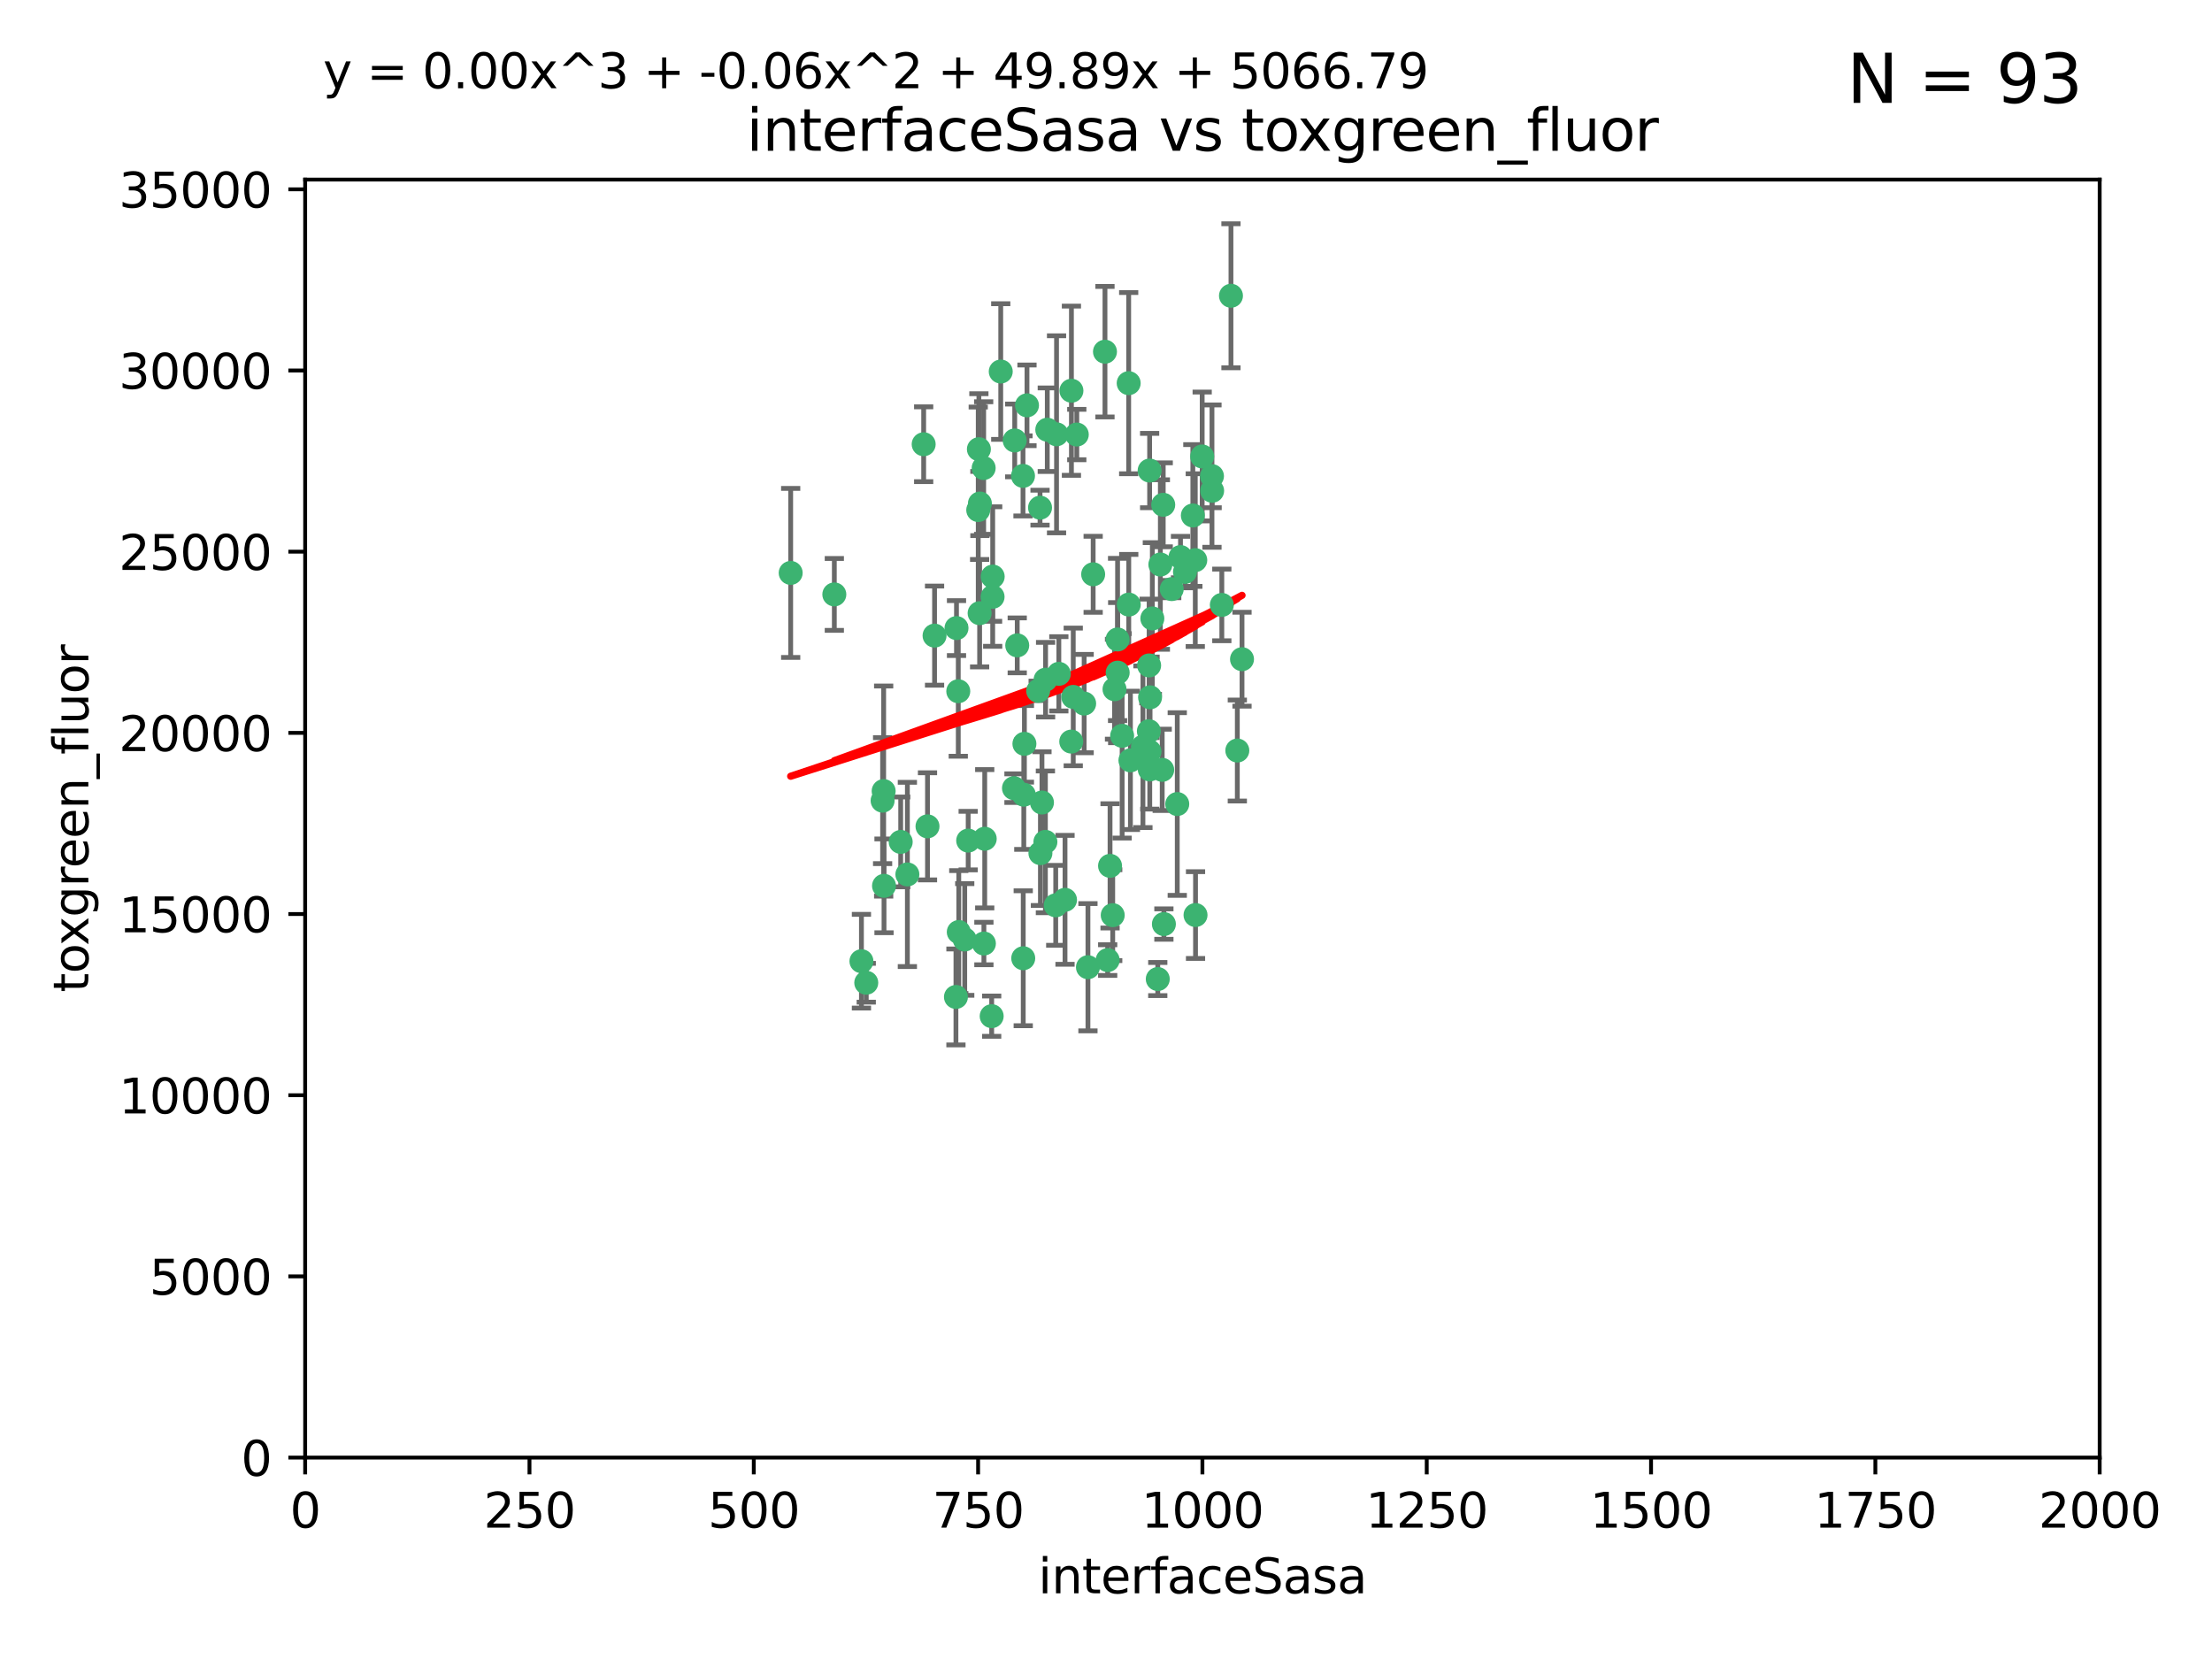 <?xml version="1.0" encoding="utf-8" standalone="no"?>
<!DOCTYPE svg PUBLIC "-//W3C//DTD SVG 1.1//EN"
  "http://www.w3.org/Graphics/SVG/1.1/DTD/svg11.dtd">
<svg xmlns:xlink="http://www.w3.org/1999/xlink" width="460.8pt" height="345.6pt" viewBox="0 0 460.8 345.6" xmlns="http://www.w3.org/2000/svg" version="1.1">
 <defs>
  <style type="text/css">*{stroke-linejoin: round; stroke-linecap: butt}</style>
 </defs>
 <g id="figure_1">
  <g id="patch_1">
   <path d="M 0 345.6 
L 460.8 345.6 
L 460.8 0 
L 0 0 
z
" style="fill: #ffffff"/>
  </g>
  <g id="axes_1">
   <g id="patch_2">
    <path d="M 63.571 303.64 
L 437.4 303.64 
L 437.4 37.411 
L 63.571 37.411 
z
" style="fill: #ffffff"/>
   </g>
   <g id="PathCollection_1">
    <defs>
     <path id="mf545678816" d="M 0 1.118 
C 0.297 1.118 0.581 1 0.791 0.791 
C 1 0.581 1.118 0.297 1.118 0 
C 1.118 -0.297 1 -0.581 0.791 -0.791 
C 0.581 -1 0.297 -1.118 0 -1.118 
C -0.297 -1.118 -0.581 -1 -0.791 -0.791 
C -1 -0.581 -1.118 -0.297 -1.118 0 
C -1.118 0.297 -1 0.581 -0.791 0.791 
C -0.581 1 -0.297 1.118 0 1.118 
z
" style="stroke: #3cb371"/>
    </defs>
    <g clip-path="url(#pbdc298bf0a)">
     <use xlink:href="#mf545678816" x="242.323" y="105.159" style="fill: #3cb371; stroke: #3cb371"/>
     <use xlink:href="#mf545678816" x="248.998" y="116.686" style="fill: #3cb371; stroke: #3cb371"/>
     <use xlink:href="#mf545678816" x="239.489" y="98.026" style="fill: #3cb371; stroke: #3cb371"/>
     <use xlink:href="#mf545678816" x="250.437" y="95.094" style="fill: #3cb371; stroke: #3cb371"/>
     <use xlink:href="#mf545678816" x="218.168" y="89.516" style="fill: #3cb371; stroke: #3cb371"/>
     <use xlink:href="#mf545678816" x="245.919" y="116.045" style="fill: #3cb371; stroke: #3cb371"/>
     <use xlink:href="#mf545678816" x="230.187" y="73.266" style="fill: #3cb371; stroke: #3cb371"/>
     <use xlink:href="#mf545678816" x="240.054" y="128.839" style="fill: #3cb371; stroke: #3cb371"/>
     <use xlink:href="#mf545678816" x="246.854" y="119.146" style="fill: #3cb371; stroke: #3cb371"/>
     <use xlink:href="#mf545678816" x="231.8" y="190.648" style="fill: #3cb371; stroke: #3cb371"/>
     <use xlink:href="#mf545678816" x="239.385" y="138.622" style="fill: #3cb371; stroke: #3cb371"/>
     <use xlink:href="#mf545678816" x="223.198" y="81.394" style="fill: #3cb371; stroke: #3cb371"/>
     <use xlink:href="#mf545678816" x="258.734" y="137.321" style="fill: #3cb371; stroke: #3cb371"/>
     <use xlink:href="#mf545678816" x="233.762" y="153.285" style="fill: #3cb371; stroke: #3cb371"/>
     <use xlink:href="#mf545678816" x="235.488" y="158.394" style="fill: #3cb371; stroke: #3cb371"/>
     <use xlink:href="#mf545678816" x="211.385" y="91.754" style="fill: #3cb371; stroke: #3cb371"/>
     <use xlink:href="#mf545678816" x="235.142" y="125.947" style="fill: #3cb371; stroke: #3cb371"/>
     <use xlink:href="#mf545678816" x="220.097" y="90.475" style="fill: #3cb371; stroke: #3cb371"/>
     <use xlink:href="#mf545678816" x="223.161" y="154.483" style="fill: #3cb371; stroke: #3cb371"/>
     <use xlink:href="#mf545678816" x="248.491" y="107.386" style="fill: #3cb371; stroke: #3cb371"/>
     <use xlink:href="#mf545678816" x="241.725" y="117.601" style="fill: #3cb371; stroke: #3cb371"/>
     <use xlink:href="#mf545678816" x="225.848" y="146.564" style="fill: #3cb371; stroke: #3cb371"/>
     <use xlink:href="#mf545678816" x="252.51" y="102.24" style="fill: #3cb371; stroke: #3cb371"/>
     <use xlink:href="#mf545678816" x="227.725" y="119.635" style="fill: #3cb371; stroke: #3cb371"/>
     <use xlink:href="#mf545678816" x="235.125" y="79.819" style="fill: #3cb371; stroke: #3cb371"/>
     <use xlink:href="#mf545678816" x="206.772" y="124.329" style="fill: #3cb371; stroke: #3cb371"/>
     <use xlink:href="#mf545678816" x="244.091" y="122.72" style="fill: #3cb371; stroke: #3cb371"/>
     <use xlink:href="#mf545678816" x="241.185" y="203.953" style="fill: #3cb371; stroke: #3cb371"/>
     <use xlink:href="#mf545678816" x="211.908" y="134.443" style="fill: #3cb371; stroke: #3cb371"/>
     <use xlink:href="#mf545678816" x="213.404" y="154.954" style="fill: #3cb371; stroke: #3cb371"/>
     <use xlink:href="#mf545678816" x="204.131" y="104.896" style="fill: #3cb371; stroke: #3cb371"/>
     <use xlink:href="#mf545678816" x="239.465" y="156.559" style="fill: #3cb371; stroke: #3cb371"/>
     <use xlink:href="#mf545678816" x="257.757" y="156.348" style="fill: #3cb371; stroke: #3cb371"/>
     <use xlink:href="#mf545678816" x="216.658" y="105.756" style="fill: #3cb371; stroke: #3cb371"/>
     <use xlink:href="#mf545678816" x="204.916" y="97.498" style="fill: #3cb371; stroke: #3cb371"/>
     <use xlink:href="#mf545678816" x="192.417" y="92.545" style="fill: #3cb371; stroke: #3cb371"/>
     <use xlink:href="#mf545678816" x="213.275" y="165.548" style="fill: #3cb371; stroke: #3cb371"/>
     <use xlink:href="#mf545678816" x="216.269" y="143.916" style="fill: #3cb371; stroke: #3cb371"/>
     <use xlink:href="#mf545678816" x="206.796" y="120.108" style="fill: #3cb371; stroke: #3cb371"/>
     <use xlink:href="#mf545678816" x="206.585" y="211.686" style="fill: #3cb371; stroke: #3cb371"/>
     <use xlink:href="#mf545678816" x="230.751" y="200.005" style="fill: #3cb371; stroke: #3cb371"/>
     <use xlink:href="#mf545678816" x="199.256" y="130.84" style="fill: #3cb371; stroke: #3cb371"/>
     <use xlink:href="#mf545678816" x="213.159" y="199.62" style="fill: #3cb371; stroke: #3cb371"/>
     <use xlink:href="#mf545678816" x="217.777" y="175.376" style="fill: #3cb371; stroke: #3cb371"/>
     <use xlink:href="#mf545678816" x="220.577" y="140.37" style="fill: #3cb371; stroke: #3cb371"/>
     <use xlink:href="#mf545678816" x="217.06" y="167.179" style="fill: #3cb371; stroke: #3cb371"/>
     <use xlink:href="#mf545678816" x="242.11" y="160.372" style="fill: #3cb371; stroke: #3cb371"/>
     <use xlink:href="#mf545678816" x="223.577" y="145.178" style="fill: #3cb371; stroke: #3cb371"/>
     <use xlink:href="#mf545678816" x="254.529" y="126.015" style="fill: #3cb371; stroke: #3cb371"/>
     <use xlink:href="#mf545678816" x="208.473" y="77.397" style="fill: #3cb371; stroke: #3cb371"/>
     <use xlink:href="#mf545678816" x="203.92" y="93.572" style="fill: #3cb371; stroke: #3cb371"/>
     <use xlink:href="#mf545678816" x="239.332" y="152.32" style="fill: #3cb371; stroke: #3cb371"/>
     <use xlink:href="#mf545678816" x="204.073" y="127.738" style="fill: #3cb371; stroke: #3cb371"/>
     <use xlink:href="#mf545678816" x="239.579" y="145.262" style="fill: #3cb371; stroke: #3cb371"/>
     <use xlink:href="#mf545678816" x="221.863" y="187.448" style="fill: #3cb371; stroke: #3cb371"/>
     <use xlink:href="#mf545678816" x="232.833" y="140.122" style="fill: #3cb371; stroke: #3cb371"/>
     <use xlink:href="#mf545678816" x="252.476" y="99.184" style="fill: #3cb371; stroke: #3cb371"/>
     <use xlink:href="#mf545678816" x="256.433" y="61.614" style="fill: #3cb371; stroke: #3cb371"/>
     <use xlink:href="#mf545678816" x="203.785" y="106.253" style="fill: #3cb371; stroke: #3cb371"/>
     <use xlink:href="#mf545678816" x="219.927" y="188.597" style="fill: #3cb371; stroke: #3cb371"/>
     <use xlink:href="#mf545678816" x="249.05" y="190.622" style="fill: #3cb371; stroke: #3cb371"/>
     <use xlink:href="#mf545678816" x="213.94" y="84.44" style="fill: #3cb371; stroke: #3cb371"/>
     <use xlink:href="#mf545678816" x="194.686" y="132.411" style="fill: #3cb371; stroke: #3cb371"/>
     <use xlink:href="#mf545678816" x="183.864" y="166.79" style="fill: #3cb371; stroke: #3cb371"/>
     <use xlink:href="#mf545678816" x="213.11" y="99.14" style="fill: #3cb371; stroke: #3cb371"/>
     <use xlink:href="#mf545678816" x="180.458" y="204.723" style="fill: #3cb371; stroke: #3cb371"/>
     <use xlink:href="#mf545678816" x="211.23" y="164.19" style="fill: #3cb371; stroke: #3cb371"/>
     <use xlink:href="#mf545678816" x="238.093" y="155.561" style="fill: #3cb371; stroke: #3cb371"/>
     <use xlink:href="#mf545678816" x="199.626" y="143.999" style="fill: #3cb371; stroke: #3cb371"/>
     <use xlink:href="#mf545678816" x="189.023" y="182.16" style="fill: #3cb371; stroke: #3cb371"/>
     <use xlink:href="#mf545678816" x="193.215" y="172.143" style="fill: #3cb371; stroke: #3cb371"/>
     <use xlink:href="#mf545678816" x="199.14" y="207.684" style="fill: #3cb371; stroke: #3cb371"/>
     <use xlink:href="#mf545678816" x="232.811" y="133.213" style="fill: #3cb371; stroke: #3cb371"/>
     <use xlink:href="#mf545678816" x="224.314" y="90.523" style="fill: #3cb371; stroke: #3cb371"/>
     <use xlink:href="#mf545678816" x="239.516" y="160.289" style="fill: #3cb371; stroke: #3cb371"/>
     <use xlink:href="#mf545678816" x="204.964" y="196.552" style="fill: #3cb371; stroke: #3cb371"/>
     <use xlink:href="#mf545678816" x="231.243" y="180.373" style="fill: #3cb371; stroke: #3cb371"/>
     <use xlink:href="#mf545678816" x="164.714" y="119.349" style="fill: #3cb371; stroke: #3cb371"/>
     <use xlink:href="#mf545678816" x="216.738" y="177.728" style="fill: #3cb371; stroke: #3cb371"/>
     <use xlink:href="#mf545678816" x="200.972" y="195.709" style="fill: #3cb371; stroke: #3cb371"/>
     <use xlink:href="#mf545678816" x="205.136" y="174.728" style="fill: #3cb371; stroke: #3cb371"/>
     <use xlink:href="#mf545678816" x="217.815" y="141.593" style="fill: #3cb371; stroke: #3cb371"/>
     <use xlink:href="#mf545678816" x="201.69" y="175.112" style="fill: #3cb371; stroke: #3cb371"/>
     <use xlink:href="#mf545678816" x="199.731" y="194.16" style="fill: #3cb371; stroke: #3cb371"/>
     <use xlink:href="#mf545678816" x="242.461" y="192.502" style="fill: #3cb371; stroke: #3cb371"/>
     <use xlink:href="#mf545678816" x="184.082" y="164.794" style="fill: #3cb371; stroke: #3cb371"/>
     <use xlink:href="#mf545678816" x="232.174" y="143.576" style="fill: #3cb371; stroke: #3cb371"/>
     <use xlink:href="#mf545678816" x="179.453" y="200.236" style="fill: #3cb371; stroke: #3cb371"/>
     <use xlink:href="#mf545678816" x="245.245" y="167.495" style="fill: #3cb371; stroke: #3cb371"/>
     <use xlink:href="#mf545678816" x="173.806" y="123.828" style="fill: #3cb371; stroke: #3cb371"/>
     <use xlink:href="#mf545678816" x="226.639" y="201.488" style="fill: #3cb371; stroke: #3cb371"/>
     <use xlink:href="#mf545678816" x="184.157" y="184.534" style="fill: #3cb371; stroke: #3cb371"/>
     <use xlink:href="#mf545678816" x="187.632" y="175.388" style="fill: #3cb371; stroke: #3cb371"/>
    </g>
   </g>
   <g id="matplotlib.axis_1">
    <g id="xtick_1">
     <g id="line2d_1">
      <defs>
       <path id="mc0dd1ad683" d="M 0 0 
L 0 3.5 
" style="stroke: #000000; stroke-width: 0.8"/>
      </defs>
      <g>
       <use xlink:href="#mc0dd1ad683" x="63.571" y="303.64" style="stroke: #000000; stroke-width: 0.8"/>
      </g>
     </g>
     <g id="text_1">
      <!-- 0 -->
      <g transform="translate(60.39 318.238)scale(0.1 -0.1)">
       <defs>
        <path id="DejaVuSans-30" d="M 2034 4250 
Q 1547 4250 1301 3770 
Q 1056 3291 1056 2328 
Q 1056 1369 1301 889 
Q 1547 409 2034 409 
Q 2525 409 2770 889 
Q 3016 1369 3016 2328 
Q 3016 3291 2770 3770 
Q 2525 4250 2034 4250 
z
M 2034 4750 
Q 2819 4750 3233 4129 
Q 3647 3509 3647 2328 
Q 3647 1150 3233 529 
Q 2819 -91 2034 -91 
Q 1250 -91 836 529 
Q 422 1150 422 2328 
Q 422 3509 836 4129 
Q 1250 4750 2034 4750 
z
" transform="scale(0.016)"/>
       </defs>
       <use xlink:href="#DejaVuSans-30"/>
      </g>
     </g>
    </g>
    <g id="xtick_2">
     <g id="line2d_2">
      <g>
       <use xlink:href="#mc0dd1ad683" x="110.3" y="303.64" style="stroke: #000000; stroke-width: 0.8"/>
      </g>
     </g>
     <g id="text_2">
      <!-- 250 -->
      <g transform="translate(100.756 318.238)scale(0.1 -0.1)">
       <defs>
        <path id="DejaVuSans-32" d="M 1228 531 
L 3431 531 
L 3431 0 
L 469 0 
L 469 531 
Q 828 903 1448 1529 
Q 2069 2156 2228 2338 
Q 2531 2678 2651 2914 
Q 2772 3150 2772 3378 
Q 2772 3750 2511 3984 
Q 2250 4219 1831 4219 
Q 1534 4219 1204 4116 
Q 875 4013 500 3803 
L 500 4441 
Q 881 4594 1212 4672 
Q 1544 4750 1819 4750 
Q 2544 4750 2975 4387 
Q 3406 4025 3406 3419 
Q 3406 3131 3298 2873 
Q 3191 2616 2906 2266 
Q 2828 2175 2409 1742 
Q 1991 1309 1228 531 
z
" transform="scale(0.016)"/>
        <path id="DejaVuSans-35" d="M 691 4666 
L 3169 4666 
L 3169 4134 
L 1269 4134 
L 1269 2991 
Q 1406 3038 1543 3061 
Q 1681 3084 1819 3084 
Q 2600 3084 3056 2656 
Q 3513 2228 3513 1497 
Q 3513 744 3044 326 
Q 2575 -91 1722 -91 
Q 1428 -91 1123 -41 
Q 819 9 494 109 
L 494 744 
Q 775 591 1075 516 
Q 1375 441 1709 441 
Q 2250 441 2565 725 
Q 2881 1009 2881 1497 
Q 2881 1984 2565 2268 
Q 2250 2553 1709 2553 
Q 1456 2553 1204 2497 
Q 953 2441 691 2322 
L 691 4666 
z
" transform="scale(0.016)"/>
       </defs>
       <use xlink:href="#DejaVuSans-32"/>
       <use xlink:href="#DejaVuSans-35" x="63.623"/>
       <use xlink:href="#DejaVuSans-30" x="127.246"/>
      </g>
     </g>
    </g>
    <g id="xtick_3">
     <g id="line2d_3">
      <g>
       <use xlink:href="#mc0dd1ad683" x="157.028" y="303.64" style="stroke: #000000; stroke-width: 0.8"/>
      </g>
     </g>
     <g id="text_3">
      <!-- 500 -->
      <g transform="translate(147.485 318.238)scale(0.1 -0.1)">
       <use xlink:href="#DejaVuSans-35"/>
       <use xlink:href="#DejaVuSans-30" x="63.623"/>
       <use xlink:href="#DejaVuSans-30" x="127.246"/>
      </g>
     </g>
    </g>
    <g id="xtick_4">
     <g id="line2d_4">
      <g>
       <use xlink:href="#mc0dd1ad683" x="203.757" y="303.64" style="stroke: #000000; stroke-width: 0.8"/>
      </g>
     </g>
     <g id="text_4">
      <!-- 750 -->
      <g transform="translate(194.213 318.238)scale(0.1 -0.1)">
       <defs>
        <path id="DejaVuSans-37" d="M 525 4666 
L 3525 4666 
L 3525 4397 
L 1831 0 
L 1172 0 
L 2766 4134 
L 525 4134 
L 525 4666 
z
" transform="scale(0.016)"/>
       </defs>
       <use xlink:href="#DejaVuSans-37"/>
       <use xlink:href="#DejaVuSans-35" x="63.623"/>
       <use xlink:href="#DejaVuSans-30" x="127.246"/>
      </g>
     </g>
    </g>
    <g id="xtick_5">
     <g id="line2d_5">
      <g>
       <use xlink:href="#mc0dd1ad683" x="250.486" y="303.64" style="stroke: #000000; stroke-width: 0.8"/>
      </g>
     </g>
     <g id="text_5">
      <!-- 1000 -->
      <g transform="translate(237.761 318.238)scale(0.1 -0.1)">
       <defs>
        <path id="DejaVuSans-31" d="M 794 531 
L 1825 531 
L 1825 4091 
L 703 3866 
L 703 4441 
L 1819 4666 
L 2450 4666 
L 2450 531 
L 3481 531 
L 3481 0 
L 794 0 
L 794 531 
z
" transform="scale(0.016)"/>
       </defs>
       <use xlink:href="#DejaVuSans-31"/>
       <use xlink:href="#DejaVuSans-30" x="63.623"/>
       <use xlink:href="#DejaVuSans-30" x="127.246"/>
       <use xlink:href="#DejaVuSans-30" x="190.869"/>
      </g>
     </g>
    </g>
    <g id="xtick_6">
     <g id="line2d_6">
      <g>
       <use xlink:href="#mc0dd1ad683" x="297.214" y="303.64" style="stroke: #000000; stroke-width: 0.8"/>
      </g>
     </g>
     <g id="text_6">
      <!-- 1250 -->
      <g transform="translate(284.489 318.238)scale(0.1 -0.1)">
       <use xlink:href="#DejaVuSans-31"/>
       <use xlink:href="#DejaVuSans-32" x="63.623"/>
       <use xlink:href="#DejaVuSans-35" x="127.246"/>
       <use xlink:href="#DejaVuSans-30" x="190.869"/>
      </g>
     </g>
    </g>
    <g id="xtick_7">
     <g id="line2d_7">
      <g>
       <use xlink:href="#mc0dd1ad683" x="343.943" y="303.64" style="stroke: #000000; stroke-width: 0.8"/>
      </g>
     </g>
     <g id="text_7">
      <!-- 1500 -->
      <g transform="translate(331.218 318.238)scale(0.1 -0.1)">
       <use xlink:href="#DejaVuSans-31"/>
       <use xlink:href="#DejaVuSans-35" x="63.623"/>
       <use xlink:href="#DejaVuSans-30" x="127.246"/>
       <use xlink:href="#DejaVuSans-30" x="190.869"/>
      </g>
     </g>
    </g>
    <g id="xtick_8">
     <g id="line2d_8">
      <g>
       <use xlink:href="#mc0dd1ad683" x="390.671" y="303.64" style="stroke: #000000; stroke-width: 0.8"/>
      </g>
     </g>
     <g id="text_8">
      <!-- 1750 -->
      <g transform="translate(377.946 318.238)scale(0.1 -0.1)">
       <use xlink:href="#DejaVuSans-31"/>
       <use xlink:href="#DejaVuSans-37" x="63.623"/>
       <use xlink:href="#DejaVuSans-35" x="127.246"/>
       <use xlink:href="#DejaVuSans-30" x="190.869"/>
      </g>
     </g>
    </g>
    <g id="xtick_9">
     <g id="line2d_9">
      <g>
       <use xlink:href="#mc0dd1ad683" x="437.4" y="303.64" style="stroke: #000000; stroke-width: 0.8"/>
      </g>
     </g>
     <g id="text_9">
      <!-- 2000 -->
      <g transform="translate(424.675 318.238)scale(0.1 -0.1)">
       <use xlink:href="#DejaVuSans-32"/>
       <use xlink:href="#DejaVuSans-30" x="63.623"/>
       <use xlink:href="#DejaVuSans-30" x="127.246"/>
       <use xlink:href="#DejaVuSans-30" x="190.869"/>
      </g>
     </g>
    </g>
    <g id="text_10">
     <!-- interfaceSasa -->
     <g transform="translate(216.279 331.917)scale(0.1 -0.1)">
      <defs>
       <path id="DejaVuSans-69" d="M 603 3500 
L 1178 3500 
L 1178 0 
L 603 0 
L 603 3500 
z
M 603 4863 
L 1178 4863 
L 1178 4134 
L 603 4134 
L 603 4863 
z
" transform="scale(0.016)"/>
       <path id="DejaVuSans-6e" d="M 3513 2113 
L 3513 0 
L 2938 0 
L 2938 2094 
Q 2938 2591 2744 2837 
Q 2550 3084 2163 3084 
Q 1697 3084 1428 2787 
Q 1159 2491 1159 1978 
L 1159 0 
L 581 0 
L 581 3500 
L 1159 3500 
L 1159 2956 
Q 1366 3272 1645 3428 
Q 1925 3584 2291 3584 
Q 2894 3584 3203 3211 
Q 3513 2838 3513 2113 
z
" transform="scale(0.016)"/>
       <path id="DejaVuSans-74" d="M 1172 4494 
L 1172 3500 
L 2356 3500 
L 2356 3053 
L 1172 3053 
L 1172 1153 
Q 1172 725 1289 603 
Q 1406 481 1766 481 
L 2356 481 
L 2356 0 
L 1766 0 
Q 1100 0 847 248 
Q 594 497 594 1153 
L 594 3053 
L 172 3053 
L 172 3500 
L 594 3500 
L 594 4494 
L 1172 4494 
z
" transform="scale(0.016)"/>
       <path id="DejaVuSans-65" d="M 3597 1894 
L 3597 1613 
L 953 1613 
Q 991 1019 1311 708 
Q 1631 397 2203 397 
Q 2534 397 2845 478 
Q 3156 559 3463 722 
L 3463 178 
Q 3153 47 2828 -22 
Q 2503 -91 2169 -91 
Q 1331 -91 842 396 
Q 353 884 353 1716 
Q 353 2575 817 3079 
Q 1281 3584 2069 3584 
Q 2775 3584 3186 3129 
Q 3597 2675 3597 1894 
z
M 3022 2063 
Q 3016 2534 2758 2815 
Q 2500 3097 2075 3097 
Q 1594 3097 1305 2825 
Q 1016 2553 972 2059 
L 3022 2063 
z
" transform="scale(0.016)"/>
       <path id="DejaVuSans-72" d="M 2631 2963 
Q 2534 3019 2420 3045 
Q 2306 3072 2169 3072 
Q 1681 3072 1420 2755 
Q 1159 2438 1159 1844 
L 1159 0 
L 581 0 
L 581 3500 
L 1159 3500 
L 1159 2956 
Q 1341 3275 1631 3429 
Q 1922 3584 2338 3584 
Q 2397 3584 2469 3576 
Q 2541 3569 2628 3553 
L 2631 2963 
z
" transform="scale(0.016)"/>
       <path id="DejaVuSans-66" d="M 2375 4863 
L 2375 4384 
L 1825 4384 
Q 1516 4384 1395 4259 
Q 1275 4134 1275 3809 
L 1275 3500 
L 2222 3500 
L 2222 3053 
L 1275 3053 
L 1275 0 
L 697 0 
L 697 3053 
L 147 3053 
L 147 3500 
L 697 3500 
L 697 3744 
Q 697 4328 969 4595 
Q 1241 4863 1831 4863 
L 2375 4863 
z
" transform="scale(0.016)"/>
       <path id="DejaVuSans-61" d="M 2194 1759 
Q 1497 1759 1228 1600 
Q 959 1441 959 1056 
Q 959 750 1161 570 
Q 1363 391 1709 391 
Q 2188 391 2477 730 
Q 2766 1069 2766 1631 
L 2766 1759 
L 2194 1759 
z
M 3341 1997 
L 3341 0 
L 2766 0 
L 2766 531 
Q 2569 213 2275 61 
Q 1981 -91 1556 -91 
Q 1019 -91 701 211 
Q 384 513 384 1019 
Q 384 1609 779 1909 
Q 1175 2209 1959 2209 
L 2766 2209 
L 2766 2266 
Q 2766 2663 2505 2880 
Q 2244 3097 1772 3097 
Q 1472 3097 1187 3025 
Q 903 2953 641 2809 
L 641 3341 
Q 956 3463 1253 3523 
Q 1550 3584 1831 3584 
Q 2591 3584 2966 3190 
Q 3341 2797 3341 1997 
z
" transform="scale(0.016)"/>
       <path id="DejaVuSans-63" d="M 3122 3366 
L 3122 2828 
Q 2878 2963 2633 3030 
Q 2388 3097 2138 3097 
Q 1578 3097 1268 2742 
Q 959 2388 959 1747 
Q 959 1106 1268 751 
Q 1578 397 2138 397 
Q 2388 397 2633 464 
Q 2878 531 3122 666 
L 3122 134 
Q 2881 22 2623 -34 
Q 2366 -91 2075 -91 
Q 1284 -91 818 406 
Q 353 903 353 1747 
Q 353 2603 823 3093 
Q 1294 3584 2113 3584 
Q 2378 3584 2631 3529 
Q 2884 3475 3122 3366 
z
" transform="scale(0.016)"/>
       <path id="DejaVuSans-53" d="M 3425 4513 
L 3425 3897 
Q 3066 4069 2747 4153 
Q 2428 4238 2131 4238 
Q 1616 4238 1336 4038 
Q 1056 3838 1056 3469 
Q 1056 3159 1242 3001 
Q 1428 2844 1947 2747 
L 2328 2669 
Q 3034 2534 3370 2195 
Q 3706 1856 3706 1288 
Q 3706 609 3251 259 
Q 2797 -91 1919 -91 
Q 1588 -91 1214 -16 
Q 841 59 441 206 
L 441 856 
Q 825 641 1194 531 
Q 1563 422 1919 422 
Q 2459 422 2753 634 
Q 3047 847 3047 1241 
Q 3047 1584 2836 1778 
Q 2625 1972 2144 2069 
L 1759 2144 
Q 1053 2284 737 2584 
Q 422 2884 422 3419 
Q 422 4038 858 4394 
Q 1294 4750 2059 4750 
Q 2388 4750 2728 4690 
Q 3069 4631 3425 4513 
z
" transform="scale(0.016)"/>
       <path id="DejaVuSans-73" d="M 2834 3397 
L 2834 2853 
Q 2591 2978 2328 3040 
Q 2066 3103 1784 3103 
Q 1356 3103 1142 2972 
Q 928 2841 928 2578 
Q 928 2378 1081 2264 
Q 1234 2150 1697 2047 
L 1894 2003 
Q 2506 1872 2764 1633 
Q 3022 1394 3022 966 
Q 3022 478 2636 193 
Q 2250 -91 1575 -91 
Q 1294 -91 989 -36 
Q 684 19 347 128 
L 347 722 
Q 666 556 975 473 
Q 1284 391 1588 391 
Q 1994 391 2212 530 
Q 2431 669 2431 922 
Q 2431 1156 2273 1281 
Q 2116 1406 1581 1522 
L 1381 1569 
Q 847 1681 609 1914 
Q 372 2147 372 2553 
Q 372 3047 722 3315 
Q 1072 3584 1716 3584 
Q 2034 3584 2315 3537 
Q 2597 3491 2834 3397 
z
" transform="scale(0.016)"/>
      </defs>
      <use xlink:href="#DejaVuSans-69"/>
      <use xlink:href="#DejaVuSans-6e" x="27.783"/>
      <use xlink:href="#DejaVuSans-74" x="91.162"/>
      <use xlink:href="#DejaVuSans-65" x="130.371"/>
      <use xlink:href="#DejaVuSans-72" x="191.895"/>
      <use xlink:href="#DejaVuSans-66" x="233.008"/>
      <use xlink:href="#DejaVuSans-61" x="268.213"/>
      <use xlink:href="#DejaVuSans-63" x="329.492"/>
      <use xlink:href="#DejaVuSans-65" x="384.473"/>
      <use xlink:href="#DejaVuSans-53" x="445.996"/>
      <use xlink:href="#DejaVuSans-61" x="509.473"/>
      <use xlink:href="#DejaVuSans-73" x="570.752"/>
      <use xlink:href="#DejaVuSans-61" x="622.852"/>
     </g>
    </g>
   </g>
   <g id="matplotlib.axis_2">
    <g id="ytick_1">
     <g id="line2d_10">
      <defs>
       <path id="m05027f3475" d="M 0 0 
L -3.5 0 
" style="stroke: #000000; stroke-width: 0.8"/>
      </defs>
      <g>
       <use xlink:href="#m05027f3475" x="63.571" y="303.64" style="stroke: #000000; stroke-width: 0.8"/>
      </g>
     </g>
     <g id="text_11">
      <!-- 0 -->
      <g transform="translate(50.209 307.439)scale(0.1 -0.1)">
       <use xlink:href="#DejaVuSans-30"/>
      </g>
     </g>
    </g>
    <g id="ytick_2">
     <g id="line2d_11">
      <g>
       <use xlink:href="#m05027f3475" x="63.571" y="265.897" style="stroke: #000000; stroke-width: 0.8"/>
      </g>
     </g>
     <g id="text_12">
      <!-- 5000 -->
      <g transform="translate(31.121 269.696)scale(0.1 -0.1)">
       <use xlink:href="#DejaVuSans-35"/>
       <use xlink:href="#DejaVuSans-30" x="63.623"/>
       <use xlink:href="#DejaVuSans-30" x="127.246"/>
       <use xlink:href="#DejaVuSans-30" x="190.869"/>
      </g>
     </g>
    </g>
    <g id="ytick_3">
     <g id="line2d_12">
      <g>
       <use xlink:href="#m05027f3475" x="63.571" y="228.154" style="stroke: #000000; stroke-width: 0.8"/>
      </g>
     </g>
     <g id="text_13">
      <!-- 10000 -->
      <g transform="translate(24.759 231.953)scale(0.1 -0.1)">
       <use xlink:href="#DejaVuSans-31"/>
       <use xlink:href="#DejaVuSans-30" x="63.623"/>
       <use xlink:href="#DejaVuSans-30" x="127.246"/>
       <use xlink:href="#DejaVuSans-30" x="190.869"/>
       <use xlink:href="#DejaVuSans-30" x="254.492"/>
      </g>
     </g>
    </g>
    <g id="ytick_4">
     <g id="line2d_13">
      <g>
       <use xlink:href="#m05027f3475" x="63.571" y="190.411" style="stroke: #000000; stroke-width: 0.8"/>
      </g>
     </g>
     <g id="text_14">
      <!-- 15000 -->
      <g transform="translate(24.759 194.21)scale(0.1 -0.1)">
       <use xlink:href="#DejaVuSans-31"/>
       <use xlink:href="#DejaVuSans-35" x="63.623"/>
       <use xlink:href="#DejaVuSans-30" x="127.246"/>
       <use xlink:href="#DejaVuSans-30" x="190.869"/>
       <use xlink:href="#DejaVuSans-30" x="254.492"/>
      </g>
     </g>
    </g>
    <g id="ytick_5">
     <g id="line2d_14">
      <g>
       <use xlink:href="#m05027f3475" x="63.571" y="152.668" style="stroke: #000000; stroke-width: 0.8"/>
      </g>
     </g>
     <g id="text_15">
      <!-- 20000 -->
      <g transform="translate(24.759 156.467)scale(0.1 -0.1)">
       <use xlink:href="#DejaVuSans-32"/>
       <use xlink:href="#DejaVuSans-30" x="63.623"/>
       <use xlink:href="#DejaVuSans-30" x="127.246"/>
       <use xlink:href="#DejaVuSans-30" x="190.869"/>
       <use xlink:href="#DejaVuSans-30" x="254.492"/>
      </g>
     </g>
    </g>
    <g id="ytick_6">
     <g id="line2d_15">
      <g>
       <use xlink:href="#m05027f3475" x="63.571" y="114.925" style="stroke: #000000; stroke-width: 0.8"/>
      </g>
     </g>
     <g id="text_16">
      <!-- 25000 -->
      <g transform="translate(24.759 118.724)scale(0.1 -0.1)">
       <use xlink:href="#DejaVuSans-32"/>
       <use xlink:href="#DejaVuSans-35" x="63.623"/>
       <use xlink:href="#DejaVuSans-30" x="127.246"/>
       <use xlink:href="#DejaVuSans-30" x="190.869"/>
       <use xlink:href="#DejaVuSans-30" x="254.492"/>
      </g>
     </g>
    </g>
    <g id="ytick_7">
     <g id="line2d_16">
      <g>
       <use xlink:href="#m05027f3475" x="63.571" y="77.181" style="stroke: #000000; stroke-width: 0.8"/>
      </g>
     </g>
     <g id="text_17">
      <!-- 30000 -->
      <g transform="translate(24.759 80.981)scale(0.1 -0.1)">
       <defs>
        <path id="DejaVuSans-33" d="M 2597 2516 
Q 3050 2419 3304 2112 
Q 3559 1806 3559 1356 
Q 3559 666 3084 287 
Q 2609 -91 1734 -91 
Q 1441 -91 1130 -33 
Q 819 25 488 141 
L 488 750 
Q 750 597 1062 519 
Q 1375 441 1716 441 
Q 2309 441 2620 675 
Q 2931 909 2931 1356 
Q 2931 1769 2642 2001 
Q 2353 2234 1838 2234 
L 1294 2234 
L 1294 2753 
L 1863 2753 
Q 2328 2753 2575 2939 
Q 2822 3125 2822 3475 
Q 2822 3834 2567 4026 
Q 2313 4219 1838 4219 
Q 1578 4219 1281 4162 
Q 984 4106 628 3988 
L 628 4550 
Q 988 4650 1302 4700 
Q 1616 4750 1894 4750 
Q 2613 4750 3031 4423 
Q 3450 4097 3450 3541 
Q 3450 3153 3228 2886 
Q 3006 2619 2597 2516 
z
" transform="scale(0.016)"/>
       </defs>
       <use xlink:href="#DejaVuSans-33"/>
       <use xlink:href="#DejaVuSans-30" x="63.623"/>
       <use xlink:href="#DejaVuSans-30" x="127.246"/>
       <use xlink:href="#DejaVuSans-30" x="190.869"/>
       <use xlink:href="#DejaVuSans-30" x="254.492"/>
      </g>
     </g>
    </g>
    <g id="ytick_8">
     <g id="line2d_17">
      <g>
       <use xlink:href="#m05027f3475" x="63.571" y="39.438" style="stroke: #000000; stroke-width: 0.8"/>
      </g>
     </g>
     <g id="text_18">
      <!-- 35000 -->
      <g transform="translate(24.759 43.238)scale(0.1 -0.1)">
       <use xlink:href="#DejaVuSans-33"/>
       <use xlink:href="#DejaVuSans-35" x="63.623"/>
       <use xlink:href="#DejaVuSans-30" x="127.246"/>
       <use xlink:href="#DejaVuSans-30" x="190.869"/>
       <use xlink:href="#DejaVuSans-30" x="254.492"/>
      </g>
     </g>
    </g>
    <g id="text_19">
     <!-- toxgreen_fluor -->
     <g transform="translate(18.401 206.72)rotate(-90)scale(0.1 -0.1)">
      <defs>
       <path id="DejaVuSans-6f" d="M 1959 3097 
Q 1497 3097 1228 2736 
Q 959 2375 959 1747 
Q 959 1119 1226 758 
Q 1494 397 1959 397 
Q 2419 397 2687 759 
Q 2956 1122 2956 1747 
Q 2956 2369 2687 2733 
Q 2419 3097 1959 3097 
z
M 1959 3584 
Q 2709 3584 3137 3096 
Q 3566 2609 3566 1747 
Q 3566 888 3137 398 
Q 2709 -91 1959 -91 
Q 1206 -91 779 398 
Q 353 888 353 1747 
Q 353 2609 779 3096 
Q 1206 3584 1959 3584 
z
" transform="scale(0.016)"/>
       <path id="DejaVuSans-78" d="M 3513 3500 
L 2247 1797 
L 3578 0 
L 2900 0 
L 1881 1375 
L 863 0 
L 184 0 
L 1544 1831 
L 300 3500 
L 978 3500 
L 1906 2253 
L 2834 3500 
L 3513 3500 
z
" transform="scale(0.016)"/>
       <path id="DejaVuSans-67" d="M 2906 1791 
Q 2906 2416 2648 2759 
Q 2391 3103 1925 3103 
Q 1463 3103 1205 2759 
Q 947 2416 947 1791 
Q 947 1169 1205 825 
Q 1463 481 1925 481 
Q 2391 481 2648 825 
Q 2906 1169 2906 1791 
z
M 3481 434 
Q 3481 -459 3084 -895 
Q 2688 -1331 1869 -1331 
Q 1566 -1331 1297 -1286 
Q 1028 -1241 775 -1147 
L 775 -588 
Q 1028 -725 1275 -790 
Q 1522 -856 1778 -856 
Q 2344 -856 2625 -561 
Q 2906 -266 2906 331 
L 2906 616 
Q 2728 306 2450 153 
Q 2172 0 1784 0 
Q 1141 0 747 490 
Q 353 981 353 1791 
Q 353 2603 747 3093 
Q 1141 3584 1784 3584 
Q 2172 3584 2450 3431 
Q 2728 3278 2906 2969 
L 2906 3500 
L 3481 3500 
L 3481 434 
z
" transform="scale(0.016)"/>
       <path id="DejaVuSans-5f" d="M 3263 -1063 
L 3263 -1509 
L -63 -1509 
L -63 -1063 
L 3263 -1063 
z
" transform="scale(0.016)"/>
       <path id="DejaVuSans-6c" d="M 603 4863 
L 1178 4863 
L 1178 0 
L 603 0 
L 603 4863 
z
" transform="scale(0.016)"/>
       <path id="DejaVuSans-75" d="M 544 1381 
L 544 3500 
L 1119 3500 
L 1119 1403 
Q 1119 906 1312 657 
Q 1506 409 1894 409 
Q 2359 409 2629 706 
Q 2900 1003 2900 1516 
L 2900 3500 
L 3475 3500 
L 3475 0 
L 2900 0 
L 2900 538 
Q 2691 219 2414 64 
Q 2138 -91 1772 -91 
Q 1169 -91 856 284 
Q 544 659 544 1381 
z
M 1991 3584 
L 1991 3584 
z
" transform="scale(0.016)"/>
      </defs>
      <use xlink:href="#DejaVuSans-74"/>
      <use xlink:href="#DejaVuSans-6f" x="39.209"/>
      <use xlink:href="#DejaVuSans-78" x="97.266"/>
      <use xlink:href="#DejaVuSans-67" x="156.445"/>
      <use xlink:href="#DejaVuSans-72" x="219.922"/>
      <use xlink:href="#DejaVuSans-65" x="258.785"/>
      <use xlink:href="#DejaVuSans-65" x="320.309"/>
      <use xlink:href="#DejaVuSans-6e" x="381.832"/>
      <use xlink:href="#DejaVuSans-5f" x="445.211"/>
      <use xlink:href="#DejaVuSans-66" x="495.211"/>
      <use xlink:href="#DejaVuSans-6c" x="530.416"/>
      <use xlink:href="#DejaVuSans-75" x="558.199"/>
      <use xlink:href="#DejaVuSans-6f" x="621.578"/>
      <use xlink:href="#DejaVuSans-72" x="682.76"/>
     </g>
    </g>
   </g>
   <g id="LineCollection_1">
    <path d="M 242.323 113.901 
L 242.323 96.418 
" clip-path="url(#pbdc298bf0a)" style="fill: none; stroke: #696969"/>
    <path d="M 248.998 134.682 
L 248.998 98.689 
" clip-path="url(#pbdc298bf0a)" style="fill: none; stroke: #696969"/>
    <path d="M 239.489 105.772 
L 239.489 90.281 
" clip-path="url(#pbdc298bf0a)" style="fill: none; stroke: #696969"/>
    <path d="M 250.437 108.514 
L 250.437 81.675 
" clip-path="url(#pbdc298bf0a)" style="fill: none; stroke: #696969"/>
    <path d="M 218.168 98.217 
L 218.168 80.815 
" clip-path="url(#pbdc298bf0a)" style="fill: none; stroke: #696969"/>
    <path d="M 245.919 120.361 
L 245.919 111.729 
" clip-path="url(#pbdc298bf0a)" style="fill: none; stroke: #696969"/>
    <path d="M 230.187 86.861 
L 230.187 59.671 
" clip-path="url(#pbdc298bf0a)" style="fill: none; stroke: #696969"/>
    <path d="M 240.054 144.637 
L 240.054 113.041 
" clip-path="url(#pbdc298bf0a)" style="fill: none; stroke: #696969"/>
    <path d="M 246.854 122.449 
L 246.854 115.842 
" clip-path="url(#pbdc298bf0a)" style="fill: none; stroke: #696969"/>
    <path d="M 231.8 200.118 
L 231.8 181.177 
" clip-path="url(#pbdc298bf0a)" style="fill: none; stroke: #696969"/>
    <path d="M 239.385 152.437 
L 239.385 124.806 
" clip-path="url(#pbdc298bf0a)" style="fill: none; stroke: #696969"/>
    <path d="M 223.198 99.017 
L 223.198 63.771 
" clip-path="url(#pbdc298bf0a)" style="fill: none; stroke: #696969"/>
    <path d="M 258.734 147.102 
L 258.734 127.541 
" clip-path="url(#pbdc298bf0a)" style="fill: none; stroke: #696969"/>
    <path d="M 233.762 174.582 
L 233.762 131.988 
" clip-path="url(#pbdc298bf0a)" style="fill: none; stroke: #696969"/>
    <path d="M 235.488 172.807 
L 235.488 143.981 
" clip-path="url(#pbdc298bf0a)" style="fill: none; stroke: #696969"/>
    <path d="M 211.385 99.334 
L 211.385 84.174 
" clip-path="url(#pbdc298bf0a)" style="fill: none; stroke: #696969"/>
    <path d="M 235.142 136.397 
L 235.142 115.497 
" clip-path="url(#pbdc298bf0a)" style="fill: none; stroke: #696969"/>
    <path d="M 220.097 111.003 
L 220.097 69.947 
" clip-path="url(#pbdc298bf0a)" style="fill: none; stroke: #696969"/>
    <path d="M 223.161 155.048 
L 223.161 153.918 
" clip-path="url(#pbdc298bf0a)" style="fill: none; stroke: #696969"/>
    <path d="M 248.491 122.155 
L 248.491 92.617 
" clip-path="url(#pbdc298bf0a)" style="fill: none; stroke: #696969"/>
    <path d="M 241.725 135.26 
L 241.725 99.941 
" clip-path="url(#pbdc298bf0a)" style="fill: none; stroke: #696969"/>
    <path d="M 225.848 156.807 
L 225.848 136.321 
" clip-path="url(#pbdc298bf0a)" style="fill: none; stroke: #696969"/>
    <path d="M 252.51 105.772 
L 252.51 98.709 
" clip-path="url(#pbdc298bf0a)" style="fill: none; stroke: #696969"/>
    <path d="M 227.725 127.554 
L 227.725 111.717 
" clip-path="url(#pbdc298bf0a)" style="fill: none; stroke: #696969"/>
    <path d="M 235.125 98.693 
L 235.125 60.945 
" clip-path="url(#pbdc298bf0a)" style="fill: none; stroke: #696969"/>
    <path d="M 206.772 129.426 
L 206.772 119.231 
" clip-path="url(#pbdc298bf0a)" style="fill: none; stroke: #696969"/>
    <path d="M 244.091 124.514 
L 244.091 120.926 
" clip-path="url(#pbdc298bf0a)" style="fill: none; stroke: #696969"/>
    <path d="M 241.185 207.405 
L 241.185 200.501 
" clip-path="url(#pbdc298bf0a)" style="fill: none; stroke: #696969"/>
    <path d="M 211.908 140.163 
L 211.908 128.724 
" clip-path="url(#pbdc298bf0a)" style="fill: none; stroke: #696969"/>
    <path d="M 213.404 162.929 
L 213.404 146.979 
" clip-path="url(#pbdc298bf0a)" style="fill: none; stroke: #696969"/>
    <path d="M 204.131 111.578 
L 204.131 98.214 
" clip-path="url(#pbdc298bf0a)" style="fill: none; stroke: #696969"/>
    <path d="M 239.465 160.147 
L 239.465 152.97 
" clip-path="url(#pbdc298bf0a)" style="fill: none; stroke: #696969"/>
    <path d="M 257.757 166.868 
L 257.757 145.829 
" clip-path="url(#pbdc298bf0a)" style="fill: none; stroke: #696969"/>
    <path d="M 216.658 109.392 
L 216.658 102.12 
" clip-path="url(#pbdc298bf0a)" style="fill: none; stroke: #696969"/>
    <path d="M 204.916 111.302 
L 204.916 83.693 
" clip-path="url(#pbdc298bf0a)" style="fill: none; stroke: #696969"/>
    <path d="M 192.417 100.341 
L 192.417 84.749 
" clip-path="url(#pbdc298bf0a)" style="fill: none; stroke: #696969"/>
    <path d="M 213.275 176.939 
L 213.275 154.157 
" clip-path="url(#pbdc298bf0a)" style="fill: none; stroke: #696969"/>
    <path d="M 216.269 145.941 
L 216.269 141.891 
" clip-path="url(#pbdc298bf0a)" style="fill: none; stroke: #696969"/>
    <path d="M 206.796 134.641 
L 206.796 105.576 
" clip-path="url(#pbdc298bf0a)" style="fill: none; stroke: #696969"/>
    <path d="M 206.585 215.883 
L 206.585 207.488 
" clip-path="url(#pbdc298bf0a)" style="fill: none; stroke: #696969"/>
    <path d="M 230.751 203.204 
L 230.751 196.806 
" clip-path="url(#pbdc298bf0a)" style="fill: none; stroke: #696969"/>
    <path d="M 199.256 136.561 
L 199.256 125.12 
" clip-path="url(#pbdc298bf0a)" style="fill: none; stroke: #696969"/>
    <path d="M 213.159 213.675 
L 213.159 185.565 
" clip-path="url(#pbdc298bf0a)" style="fill: none; stroke: #696969"/>
    <path d="M 217.777 190.142 
L 217.777 160.609 
" clip-path="url(#pbdc298bf0a)" style="fill: none; stroke: #696969"/>
    <path d="M 220.577 148.106 
L 220.577 132.634 
" clip-path="url(#pbdc298bf0a)" style="fill: none; stroke: #696969"/>
    <path d="M 217.06 177.756 
L 217.06 156.602 
" clip-path="url(#pbdc298bf0a)" style="fill: none; stroke: #696969"/>
    <path d="M 242.11 168.839 
L 242.11 151.905 
" clip-path="url(#pbdc298bf0a)" style="fill: none; stroke: #696969"/>
    <path d="M 223.577 159.513 
L 223.577 130.843 
" clip-path="url(#pbdc298bf0a)" style="fill: none; stroke: #696969"/>
    <path d="M 254.529 133.474 
L 254.529 118.555 
" clip-path="url(#pbdc298bf0a)" style="fill: none; stroke: #696969"/>
    <path d="M 208.473 91.524 
L 208.473 63.27 
" clip-path="url(#pbdc298bf0a)" style="fill: none; stroke: #696969"/>
    <path d="M 203.92 105.129 
L 203.92 82.016 
" clip-path="url(#pbdc298bf0a)" style="fill: none; stroke: #696969"/>
    <path d="M 239.332 158.197 
L 239.332 146.442 
" clip-path="url(#pbdc298bf0a)" style="fill: none; stroke: #696969"/>
    <path d="M 204.073 138.926 
L 204.073 116.549 
" clip-path="url(#pbdc298bf0a)" style="fill: none; stroke: #696969"/>
    <path d="M 239.579 153.647 
L 239.579 136.877 
" clip-path="url(#pbdc298bf0a)" style="fill: none; stroke: #696969"/>
    <path d="M 221.863 200.874 
L 221.863 174.022 
" clip-path="url(#pbdc298bf0a)" style="fill: none; stroke: #696969"/>
    <path d="M 232.833 154.719 
L 232.833 125.526 
" clip-path="url(#pbdc298bf0a)" style="fill: none; stroke: #696969"/>
    <path d="M 252.476 114.01 
L 252.476 84.357 
" clip-path="url(#pbdc298bf0a)" style="fill: none; stroke: #696969"/>
    <path d="M 256.433 76.614 
L 256.433 46.614 
" clip-path="url(#pbdc298bf0a)" style="fill: none; stroke: #696969"/>
    <path d="M 203.785 127.715 
L 203.785 84.791 
" clip-path="url(#pbdc298bf0a)" style="fill: none; stroke: #696969"/>
    <path d="M 219.927 196.924 
L 219.927 180.269 
" clip-path="url(#pbdc298bf0a)" style="fill: none; stroke: #696969"/>
    <path d="M 249.05 199.661 
L 249.05 181.584 
" clip-path="url(#pbdc298bf0a)" style="fill: none; stroke: #696969"/>
    <path d="M 213.94 92.843 
L 213.94 76.037 
" clip-path="url(#pbdc298bf0a)" style="fill: none; stroke: #696969"/>
    <path d="M 194.686 142.738 
L 194.686 122.084 
" clip-path="url(#pbdc298bf0a)" style="fill: none; stroke: #696969"/>
    <path d="M 183.864 179.908 
L 183.864 153.671 
" clip-path="url(#pbdc298bf0a)" style="fill: none; stroke: #696969"/>
    <path d="M 213.11 107.483 
L 213.11 90.798 
" clip-path="url(#pbdc298bf0a)" style="fill: none; stroke: #696969"/>
    <path d="M 180.458 208.763 
L 180.458 200.682 
" clip-path="url(#pbdc298bf0a)" style="fill: none; stroke: #696969"/>
    <path d="M 211.23 167.175 
L 211.23 161.206 
" clip-path="url(#pbdc298bf0a)" style="fill: none; stroke: #696969"/>
    <path d="M 238.093 172.398 
L 238.093 138.724 
" clip-path="url(#pbdc298bf0a)" style="fill: none; stroke: #696969"/>
    <path d="M 199.626 157.537 
L 199.626 130.461 
" clip-path="url(#pbdc298bf0a)" style="fill: none; stroke: #696969"/>
    <path d="M 189.023 201.352 
L 189.023 162.968 
" clip-path="url(#pbdc298bf0a)" style="fill: none; stroke: #696969"/>
    <path d="M 193.215 183.299 
L 193.215 160.986 
" clip-path="url(#pbdc298bf0a)" style="fill: none; stroke: #696969"/>
    <path d="M 199.14 217.677 
L 199.14 197.69 
" clip-path="url(#pbdc298bf0a)" style="fill: none; stroke: #696969"/>
    <path d="M 232.811 150.11 
L 232.811 116.316 
" clip-path="url(#pbdc298bf0a)" style="fill: none; stroke: #696969"/>
    <path d="M 224.314 95.772 
L 224.314 85.274 
" clip-path="url(#pbdc298bf0a)" style="fill: none; stroke: #696969"/>
    <path d="M 239.516 168.551 
L 239.516 152.026 
" clip-path="url(#pbdc298bf0a)" style="fill: none; stroke: #696969"/>
    <path d="M 204.964 200.974 
L 204.964 192.13 
" clip-path="url(#pbdc298bf0a)" style="fill: none; stroke: #696969"/>
    <path d="M 231.243 193.32 
L 231.243 167.427 
" clip-path="url(#pbdc298bf0a)" style="fill: none; stroke: #696969"/>
    <path d="M 164.714 136.952 
L 164.714 101.746 
" clip-path="url(#pbdc298bf0a)" style="fill: none; stroke: #696969"/>
    <path d="M 216.738 188.626 
L 216.738 166.829 
" clip-path="url(#pbdc298bf0a)" style="fill: none; stroke: #696969"/>
    <path d="M 200.972 207.343 
L 200.972 184.076 
" clip-path="url(#pbdc298bf0a)" style="fill: none; stroke: #696969"/>
    <path d="M 205.136 189.135 
L 205.136 160.322 
" clip-path="url(#pbdc298bf0a)" style="fill: none; stroke: #696969"/>
    <path d="M 217.815 149.363 
L 217.815 133.823 
" clip-path="url(#pbdc298bf0a)" style="fill: none; stroke: #696969"/>
    <path d="M 201.69 181.212 
L 201.69 169.013 
" clip-path="url(#pbdc298bf0a)" style="fill: none; stroke: #696969"/>
    <path d="M 199.731 206.958 
L 199.731 181.362 
" clip-path="url(#pbdc298bf0a)" style="fill: none; stroke: #696969"/>
    <path d="M 242.461 195.669 
L 242.461 189.335 
" clip-path="url(#pbdc298bf0a)" style="fill: none; stroke: #696969"/>
    <path d="M 184.082 186.68 
L 184.082 142.908 
" clip-path="url(#pbdc298bf0a)" style="fill: none; stroke: #696969"/>
    <path d="M 232.174 153.98 
L 232.174 133.171 
" clip-path="url(#pbdc298bf0a)" style="fill: none; stroke: #696969"/>
    <path d="M 179.453 209.997 
L 179.453 190.475 
" clip-path="url(#pbdc298bf0a)" style="fill: none; stroke: #696969"/>
    <path d="M 245.245 186.519 
L 245.245 148.47 
" clip-path="url(#pbdc298bf0a)" style="fill: none; stroke: #696969"/>
    <path d="M 173.806 131.314 
L 173.806 116.343 
" clip-path="url(#pbdc298bf0a)" style="fill: none; stroke: #696969"/>
    <path d="M 226.639 214.744 
L 226.639 188.233 
" clip-path="url(#pbdc298bf0a)" style="fill: none; stroke: #696969"/>
    <path d="M 184.157 194.3 
L 184.157 174.769 
" clip-path="url(#pbdc298bf0a)" style="fill: none; stroke: #696969"/>
    <path d="M 187.632 184.744 
L 187.632 166.033 
" clip-path="url(#pbdc298bf0a)" style="fill: none; stroke: #696969"/>
   </g>
   <g id="line2d_18">
    <defs>
     <path id="m61e7f69e3e" d="M 2 0 
L -2 -0 
" style="stroke: #696969"/>
    </defs>
    <g clip-path="url(#pbdc298bf0a)">
     <use xlink:href="#m61e7f69e3e" x="242.323" y="113.901" style="fill: #696969; stroke: #696969"/>
     <use xlink:href="#m61e7f69e3e" x="248.998" y="134.682" style="fill: #696969; stroke: #696969"/>
     <use xlink:href="#m61e7f69e3e" x="239.489" y="105.772" style="fill: #696969; stroke: #696969"/>
     <use xlink:href="#m61e7f69e3e" x="250.437" y="108.514" style="fill: #696969; stroke: #696969"/>
     <use xlink:href="#m61e7f69e3e" x="218.168" y="98.217" style="fill: #696969; stroke: #696969"/>
     <use xlink:href="#m61e7f69e3e" x="245.919" y="120.361" style="fill: #696969; stroke: #696969"/>
     <use xlink:href="#m61e7f69e3e" x="230.187" y="86.861" style="fill: #696969; stroke: #696969"/>
     <use xlink:href="#m61e7f69e3e" x="240.054" y="144.637" style="fill: #696969; stroke: #696969"/>
     <use xlink:href="#m61e7f69e3e" x="246.854" y="122.449" style="fill: #696969; stroke: #696969"/>
     <use xlink:href="#m61e7f69e3e" x="231.8" y="200.118" style="fill: #696969; stroke: #696969"/>
     <use xlink:href="#m61e7f69e3e" x="239.385" y="152.437" style="fill: #696969; stroke: #696969"/>
     <use xlink:href="#m61e7f69e3e" x="223.198" y="99.017" style="fill: #696969; stroke: #696969"/>
     <use xlink:href="#m61e7f69e3e" x="258.734" y="147.102" style="fill: #696969; stroke: #696969"/>
     <use xlink:href="#m61e7f69e3e" x="233.762" y="174.582" style="fill: #696969; stroke: #696969"/>
     <use xlink:href="#m61e7f69e3e" x="235.488" y="172.807" style="fill: #696969; stroke: #696969"/>
     <use xlink:href="#m61e7f69e3e" x="211.385" y="99.334" style="fill: #696969; stroke: #696969"/>
     <use xlink:href="#m61e7f69e3e" x="235.142" y="136.397" style="fill: #696969; stroke: #696969"/>
     <use xlink:href="#m61e7f69e3e" x="220.097" y="111.003" style="fill: #696969; stroke: #696969"/>
     <use xlink:href="#m61e7f69e3e" x="223.161" y="155.048" style="fill: #696969; stroke: #696969"/>
     <use xlink:href="#m61e7f69e3e" x="248.491" y="122.155" style="fill: #696969; stroke: #696969"/>
     <use xlink:href="#m61e7f69e3e" x="241.725" y="135.26" style="fill: #696969; stroke: #696969"/>
     <use xlink:href="#m61e7f69e3e" x="225.848" y="156.807" style="fill: #696969; stroke: #696969"/>
     <use xlink:href="#m61e7f69e3e" x="252.51" y="105.772" style="fill: #696969; stroke: #696969"/>
     <use xlink:href="#m61e7f69e3e" x="227.725" y="127.554" style="fill: #696969; stroke: #696969"/>
     <use xlink:href="#m61e7f69e3e" x="235.125" y="98.693" style="fill: #696969; stroke: #696969"/>
     <use xlink:href="#m61e7f69e3e" x="206.772" y="129.426" style="fill: #696969; stroke: #696969"/>
     <use xlink:href="#m61e7f69e3e" x="244.091" y="124.514" style="fill: #696969; stroke: #696969"/>
     <use xlink:href="#m61e7f69e3e" x="241.185" y="207.405" style="fill: #696969; stroke: #696969"/>
     <use xlink:href="#m61e7f69e3e" x="211.908" y="140.163" style="fill: #696969; stroke: #696969"/>
     <use xlink:href="#m61e7f69e3e" x="213.404" y="162.929" style="fill: #696969; stroke: #696969"/>
     <use xlink:href="#m61e7f69e3e" x="204.131" y="111.578" style="fill: #696969; stroke: #696969"/>
     <use xlink:href="#m61e7f69e3e" x="239.465" y="160.147" style="fill: #696969; stroke: #696969"/>
     <use xlink:href="#m61e7f69e3e" x="257.757" y="166.868" style="fill: #696969; stroke: #696969"/>
     <use xlink:href="#m61e7f69e3e" x="216.658" y="109.392" style="fill: #696969; stroke: #696969"/>
     <use xlink:href="#m61e7f69e3e" x="204.916" y="111.302" style="fill: #696969; stroke: #696969"/>
     <use xlink:href="#m61e7f69e3e" x="192.417" y="100.341" style="fill: #696969; stroke: #696969"/>
     <use xlink:href="#m61e7f69e3e" x="213.275" y="176.939" style="fill: #696969; stroke: #696969"/>
     <use xlink:href="#m61e7f69e3e" x="216.269" y="145.941" style="fill: #696969; stroke: #696969"/>
     <use xlink:href="#m61e7f69e3e" x="206.796" y="134.641" style="fill: #696969; stroke: #696969"/>
     <use xlink:href="#m61e7f69e3e" x="206.585" y="215.883" style="fill: #696969; stroke: #696969"/>
     <use xlink:href="#m61e7f69e3e" x="230.751" y="203.204" style="fill: #696969; stroke: #696969"/>
     <use xlink:href="#m61e7f69e3e" x="199.256" y="136.561" style="fill: #696969; stroke: #696969"/>
     <use xlink:href="#m61e7f69e3e" x="213.159" y="213.675" style="fill: #696969; stroke: #696969"/>
     <use xlink:href="#m61e7f69e3e" x="217.777" y="190.142" style="fill: #696969; stroke: #696969"/>
     <use xlink:href="#m61e7f69e3e" x="220.577" y="148.106" style="fill: #696969; stroke: #696969"/>
     <use xlink:href="#m61e7f69e3e" x="217.06" y="177.756" style="fill: #696969; stroke: #696969"/>
     <use xlink:href="#m61e7f69e3e" x="242.11" y="168.839" style="fill: #696969; stroke: #696969"/>
     <use xlink:href="#m61e7f69e3e" x="223.577" y="159.513" style="fill: #696969; stroke: #696969"/>
     <use xlink:href="#m61e7f69e3e" x="254.529" y="133.474" style="fill: #696969; stroke: #696969"/>
     <use xlink:href="#m61e7f69e3e" x="208.473" y="91.524" style="fill: #696969; stroke: #696969"/>
     <use xlink:href="#m61e7f69e3e" x="203.92" y="105.129" style="fill: #696969; stroke: #696969"/>
     <use xlink:href="#m61e7f69e3e" x="239.332" y="158.197" style="fill: #696969; stroke: #696969"/>
     <use xlink:href="#m61e7f69e3e" x="204.073" y="138.926" style="fill: #696969; stroke: #696969"/>
     <use xlink:href="#m61e7f69e3e" x="239.579" y="153.647" style="fill: #696969; stroke: #696969"/>
     <use xlink:href="#m61e7f69e3e" x="221.863" y="200.874" style="fill: #696969; stroke: #696969"/>
     <use xlink:href="#m61e7f69e3e" x="232.833" y="154.719" style="fill: #696969; stroke: #696969"/>
     <use xlink:href="#m61e7f69e3e" x="252.476" y="114.01" style="fill: #696969; stroke: #696969"/>
     <use xlink:href="#m61e7f69e3e" x="256.433" y="76.614" style="fill: #696969; stroke: #696969"/>
     <use xlink:href="#m61e7f69e3e" x="203.785" y="127.715" style="fill: #696969; stroke: #696969"/>
     <use xlink:href="#m61e7f69e3e" x="219.927" y="196.924" style="fill: #696969; stroke: #696969"/>
     <use xlink:href="#m61e7f69e3e" x="249.05" y="199.661" style="fill: #696969; stroke: #696969"/>
     <use xlink:href="#m61e7f69e3e" x="213.94" y="92.843" style="fill: #696969; stroke: #696969"/>
     <use xlink:href="#m61e7f69e3e" x="194.686" y="142.738" style="fill: #696969; stroke: #696969"/>
     <use xlink:href="#m61e7f69e3e" x="183.864" y="179.908" style="fill: #696969; stroke: #696969"/>
     <use xlink:href="#m61e7f69e3e" x="213.11" y="107.483" style="fill: #696969; stroke: #696969"/>
     <use xlink:href="#m61e7f69e3e" x="180.458" y="208.763" style="fill: #696969; stroke: #696969"/>
     <use xlink:href="#m61e7f69e3e" x="211.23" y="167.175" style="fill: #696969; stroke: #696969"/>
     <use xlink:href="#m61e7f69e3e" x="238.093" y="172.398" style="fill: #696969; stroke: #696969"/>
     <use xlink:href="#m61e7f69e3e" x="199.626" y="157.537" style="fill: #696969; stroke: #696969"/>
     <use xlink:href="#m61e7f69e3e" x="189.023" y="201.352" style="fill: #696969; stroke: #696969"/>
     <use xlink:href="#m61e7f69e3e" x="193.215" y="183.299" style="fill: #696969; stroke: #696969"/>
     <use xlink:href="#m61e7f69e3e" x="199.14" y="217.677" style="fill: #696969; stroke: #696969"/>
     <use xlink:href="#m61e7f69e3e" x="232.811" y="150.11" style="fill: #696969; stroke: #696969"/>
     <use xlink:href="#m61e7f69e3e" x="224.314" y="95.772" style="fill: #696969; stroke: #696969"/>
     <use xlink:href="#m61e7f69e3e" x="239.516" y="168.551" style="fill: #696969; stroke: #696969"/>
     <use xlink:href="#m61e7f69e3e" x="204.964" y="200.974" style="fill: #696969; stroke: #696969"/>
     <use xlink:href="#m61e7f69e3e" x="231.243" y="193.32" style="fill: #696969; stroke: #696969"/>
     <use xlink:href="#m61e7f69e3e" x="164.714" y="136.952" style="fill: #696969; stroke: #696969"/>
     <use xlink:href="#m61e7f69e3e" x="216.738" y="188.626" style="fill: #696969; stroke: #696969"/>
     <use xlink:href="#m61e7f69e3e" x="200.972" y="207.343" style="fill: #696969; stroke: #696969"/>
     <use xlink:href="#m61e7f69e3e" x="205.136" y="189.135" style="fill: #696969; stroke: #696969"/>
     <use xlink:href="#m61e7f69e3e" x="217.815" y="149.363" style="fill: #696969; stroke: #696969"/>
     <use xlink:href="#m61e7f69e3e" x="201.69" y="181.212" style="fill: #696969; stroke: #696969"/>
     <use xlink:href="#m61e7f69e3e" x="199.731" y="206.958" style="fill: #696969; stroke: #696969"/>
     <use xlink:href="#m61e7f69e3e" x="242.461" y="195.669" style="fill: #696969; stroke: #696969"/>
     <use xlink:href="#m61e7f69e3e" x="184.082" y="186.68" style="fill: #696969; stroke: #696969"/>
     <use xlink:href="#m61e7f69e3e" x="232.174" y="153.98" style="fill: #696969; stroke: #696969"/>
     <use xlink:href="#m61e7f69e3e" x="179.453" y="209.997" style="fill: #696969; stroke: #696969"/>
     <use xlink:href="#m61e7f69e3e" x="245.245" y="186.519" style="fill: #696969; stroke: #696969"/>
     <use xlink:href="#m61e7f69e3e" x="173.806" y="131.314" style="fill: #696969; stroke: #696969"/>
     <use xlink:href="#m61e7f69e3e" x="226.639" y="214.744" style="fill: #696969; stroke: #696969"/>
     <use xlink:href="#m61e7f69e3e" x="184.157" y="194.3" style="fill: #696969; stroke: #696969"/>
     <use xlink:href="#m61e7f69e3e" x="187.632" y="184.744" style="fill: #696969; stroke: #696969"/>
    </g>
   </g>
   <g id="line2d_19">
    <g clip-path="url(#pbdc298bf0a)">
     <use xlink:href="#m61e7f69e3e" x="242.323" y="96.418" style="fill: #696969; stroke: #696969"/>
     <use xlink:href="#m61e7f69e3e" x="248.998" y="98.689" style="fill: #696969; stroke: #696969"/>
     <use xlink:href="#m61e7f69e3e" x="239.489" y="90.281" style="fill: #696969; stroke: #696969"/>
     <use xlink:href="#m61e7f69e3e" x="250.437" y="81.675" style="fill: #696969; stroke: #696969"/>
     <use xlink:href="#m61e7f69e3e" x="218.168" y="80.815" style="fill: #696969; stroke: #696969"/>
     <use xlink:href="#m61e7f69e3e" x="245.919" y="111.729" style="fill: #696969; stroke: #696969"/>
     <use xlink:href="#m61e7f69e3e" x="230.187" y="59.671" style="fill: #696969; stroke: #696969"/>
     <use xlink:href="#m61e7f69e3e" x="240.054" y="113.041" style="fill: #696969; stroke: #696969"/>
     <use xlink:href="#m61e7f69e3e" x="246.854" y="115.842" style="fill: #696969; stroke: #696969"/>
     <use xlink:href="#m61e7f69e3e" x="231.8" y="181.177" style="fill: #696969; stroke: #696969"/>
     <use xlink:href="#m61e7f69e3e" x="239.385" y="124.806" style="fill: #696969; stroke: #696969"/>
     <use xlink:href="#m61e7f69e3e" x="223.198" y="63.771" style="fill: #696969; stroke: #696969"/>
     <use xlink:href="#m61e7f69e3e" x="258.734" y="127.541" style="fill: #696969; stroke: #696969"/>
     <use xlink:href="#m61e7f69e3e" x="233.762" y="131.988" style="fill: #696969; stroke: #696969"/>
     <use xlink:href="#m61e7f69e3e" x="235.488" y="143.981" style="fill: #696969; stroke: #696969"/>
     <use xlink:href="#m61e7f69e3e" x="211.385" y="84.174" style="fill: #696969; stroke: #696969"/>
     <use xlink:href="#m61e7f69e3e" x="235.142" y="115.497" style="fill: #696969; stroke: #696969"/>
     <use xlink:href="#m61e7f69e3e" x="220.097" y="69.947" style="fill: #696969; stroke: #696969"/>
     <use xlink:href="#m61e7f69e3e" x="223.161" y="153.918" style="fill: #696969; stroke: #696969"/>
     <use xlink:href="#m61e7f69e3e" x="248.491" y="92.617" style="fill: #696969; stroke: #696969"/>
     <use xlink:href="#m61e7f69e3e" x="241.725" y="99.941" style="fill: #696969; stroke: #696969"/>
     <use xlink:href="#m61e7f69e3e" x="225.848" y="136.321" style="fill: #696969; stroke: #696969"/>
     <use xlink:href="#m61e7f69e3e" x="252.51" y="98.709" style="fill: #696969; stroke: #696969"/>
     <use xlink:href="#m61e7f69e3e" x="227.725" y="111.717" style="fill: #696969; stroke: #696969"/>
     <use xlink:href="#m61e7f69e3e" x="235.125" y="60.945" style="fill: #696969; stroke: #696969"/>
     <use xlink:href="#m61e7f69e3e" x="206.772" y="119.231" style="fill: #696969; stroke: #696969"/>
     <use xlink:href="#m61e7f69e3e" x="244.091" y="120.926" style="fill: #696969; stroke: #696969"/>
     <use xlink:href="#m61e7f69e3e" x="241.185" y="200.501" style="fill: #696969; stroke: #696969"/>
     <use xlink:href="#m61e7f69e3e" x="211.908" y="128.724" style="fill: #696969; stroke: #696969"/>
     <use xlink:href="#m61e7f69e3e" x="213.404" y="146.979" style="fill: #696969; stroke: #696969"/>
     <use xlink:href="#m61e7f69e3e" x="204.131" y="98.214" style="fill: #696969; stroke: #696969"/>
     <use xlink:href="#m61e7f69e3e" x="239.465" y="152.97" style="fill: #696969; stroke: #696969"/>
     <use xlink:href="#m61e7f69e3e" x="257.757" y="145.829" style="fill: #696969; stroke: #696969"/>
     <use xlink:href="#m61e7f69e3e" x="216.658" y="102.12" style="fill: #696969; stroke: #696969"/>
     <use xlink:href="#m61e7f69e3e" x="204.916" y="83.693" style="fill: #696969; stroke: #696969"/>
     <use xlink:href="#m61e7f69e3e" x="192.417" y="84.749" style="fill: #696969; stroke: #696969"/>
     <use xlink:href="#m61e7f69e3e" x="213.275" y="154.157" style="fill: #696969; stroke: #696969"/>
     <use xlink:href="#m61e7f69e3e" x="216.269" y="141.891" style="fill: #696969; stroke: #696969"/>
     <use xlink:href="#m61e7f69e3e" x="206.796" y="105.576" style="fill: #696969; stroke: #696969"/>
     <use xlink:href="#m61e7f69e3e" x="206.585" y="207.488" style="fill: #696969; stroke: #696969"/>
     <use xlink:href="#m61e7f69e3e" x="230.751" y="196.806" style="fill: #696969; stroke: #696969"/>
     <use xlink:href="#m61e7f69e3e" x="199.256" y="125.12" style="fill: #696969; stroke: #696969"/>
     <use xlink:href="#m61e7f69e3e" x="213.159" y="185.565" style="fill: #696969; stroke: #696969"/>
     <use xlink:href="#m61e7f69e3e" x="217.777" y="160.609" style="fill: #696969; stroke: #696969"/>
     <use xlink:href="#m61e7f69e3e" x="220.577" y="132.634" style="fill: #696969; stroke: #696969"/>
     <use xlink:href="#m61e7f69e3e" x="217.06" y="156.602" style="fill: #696969; stroke: #696969"/>
     <use xlink:href="#m61e7f69e3e" x="242.11" y="151.905" style="fill: #696969; stroke: #696969"/>
     <use xlink:href="#m61e7f69e3e" x="223.577" y="130.843" style="fill: #696969; stroke: #696969"/>
     <use xlink:href="#m61e7f69e3e" x="254.529" y="118.555" style="fill: #696969; stroke: #696969"/>
     <use xlink:href="#m61e7f69e3e" x="208.473" y="63.27" style="fill: #696969; stroke: #696969"/>
     <use xlink:href="#m61e7f69e3e" x="203.92" y="82.016" style="fill: #696969; stroke: #696969"/>
     <use xlink:href="#m61e7f69e3e" x="239.332" y="146.442" style="fill: #696969; stroke: #696969"/>
     <use xlink:href="#m61e7f69e3e" x="204.073" y="116.549" style="fill: #696969; stroke: #696969"/>
     <use xlink:href="#m61e7f69e3e" x="239.579" y="136.877" style="fill: #696969; stroke: #696969"/>
     <use xlink:href="#m61e7f69e3e" x="221.863" y="174.022" style="fill: #696969; stroke: #696969"/>
     <use xlink:href="#m61e7f69e3e" x="232.833" y="125.526" style="fill: #696969; stroke: #696969"/>
     <use xlink:href="#m61e7f69e3e" x="252.476" y="84.357" style="fill: #696969; stroke: #696969"/>
     <use xlink:href="#m61e7f69e3e" x="256.433" y="46.614" style="fill: #696969; stroke: #696969"/>
     <use xlink:href="#m61e7f69e3e" x="203.785" y="84.791" style="fill: #696969; stroke: #696969"/>
     <use xlink:href="#m61e7f69e3e" x="219.927" y="180.269" style="fill: #696969; stroke: #696969"/>
     <use xlink:href="#m61e7f69e3e" x="249.05" y="181.584" style="fill: #696969; stroke: #696969"/>
     <use xlink:href="#m61e7f69e3e" x="213.94" y="76.037" style="fill: #696969; stroke: #696969"/>
     <use xlink:href="#m61e7f69e3e" x="194.686" y="122.084" style="fill: #696969; stroke: #696969"/>
     <use xlink:href="#m61e7f69e3e" x="183.864" y="153.671" style="fill: #696969; stroke: #696969"/>
     <use xlink:href="#m61e7f69e3e" x="213.11" y="90.798" style="fill: #696969; stroke: #696969"/>
     <use xlink:href="#m61e7f69e3e" x="180.458" y="200.682" style="fill: #696969; stroke: #696969"/>
     <use xlink:href="#m61e7f69e3e" x="211.23" y="161.206" style="fill: #696969; stroke: #696969"/>
     <use xlink:href="#m61e7f69e3e" x="238.093" y="138.724" style="fill: #696969; stroke: #696969"/>
     <use xlink:href="#m61e7f69e3e" x="199.626" y="130.461" style="fill: #696969; stroke: #696969"/>
     <use xlink:href="#m61e7f69e3e" x="189.023" y="162.968" style="fill: #696969; stroke: #696969"/>
     <use xlink:href="#m61e7f69e3e" x="193.215" y="160.986" style="fill: #696969; stroke: #696969"/>
     <use xlink:href="#m61e7f69e3e" x="199.14" y="197.69" style="fill: #696969; stroke: #696969"/>
     <use xlink:href="#m61e7f69e3e" x="232.811" y="116.316" style="fill: #696969; stroke: #696969"/>
     <use xlink:href="#m61e7f69e3e" x="224.314" y="85.274" style="fill: #696969; stroke: #696969"/>
     <use xlink:href="#m61e7f69e3e" x="239.516" y="152.026" style="fill: #696969; stroke: #696969"/>
     <use xlink:href="#m61e7f69e3e" x="204.964" y="192.13" style="fill: #696969; stroke: #696969"/>
     <use xlink:href="#m61e7f69e3e" x="231.243" y="167.427" style="fill: #696969; stroke: #696969"/>
     <use xlink:href="#m61e7f69e3e" x="164.714" y="101.746" style="fill: #696969; stroke: #696969"/>
     <use xlink:href="#m61e7f69e3e" x="216.738" y="166.829" style="fill: #696969; stroke: #696969"/>
     <use xlink:href="#m61e7f69e3e" x="200.972" y="184.076" style="fill: #696969; stroke: #696969"/>
     <use xlink:href="#m61e7f69e3e" x="205.136" y="160.322" style="fill: #696969; stroke: #696969"/>
     <use xlink:href="#m61e7f69e3e" x="217.815" y="133.823" style="fill: #696969; stroke: #696969"/>
     <use xlink:href="#m61e7f69e3e" x="201.69" y="169.013" style="fill: #696969; stroke: #696969"/>
     <use xlink:href="#m61e7f69e3e" x="199.731" y="181.362" style="fill: #696969; stroke: #696969"/>
     <use xlink:href="#m61e7f69e3e" x="242.461" y="189.335" style="fill: #696969; stroke: #696969"/>
     <use xlink:href="#m61e7f69e3e" x="184.082" y="142.908" style="fill: #696969; stroke: #696969"/>
     <use xlink:href="#m61e7f69e3e" x="232.174" y="133.171" style="fill: #696969; stroke: #696969"/>
     <use xlink:href="#m61e7f69e3e" x="179.453" y="190.475" style="fill: #696969; stroke: #696969"/>
     <use xlink:href="#m61e7f69e3e" x="245.245" y="148.47" style="fill: #696969; stroke: #696969"/>
     <use xlink:href="#m61e7f69e3e" x="173.806" y="116.343" style="fill: #696969; stroke: #696969"/>
     <use xlink:href="#m61e7f69e3e" x="226.639" y="188.233" style="fill: #696969; stroke: #696969"/>
     <use xlink:href="#m61e7f69e3e" x="184.157" y="174.769" style="fill: #696969; stroke: #696969"/>
     <use xlink:href="#m61e7f69e3e" x="187.632" y="166.033" style="fill: #696969; stroke: #696969"/>
    </g>
   </g>
   <g id="line2d_20">
    <path d="M 242.323 134.203 
L 248.998 130.43 
L 239.489 135.669 
L 250.437 129.553 
L 218.168 144.65 
L 245.919 132.228 
L 230.187 139.987 
L 240.054 135.383 
L 246.854 131.693 
L 231.8 139.289 
L 239.385 135.722 
L 223.198 142.805 
L 258.734 124.019 
L 233.762 138.412 
L 235.488 137.615 
L 211.385 146.947 
L 235.142 137.777 
L 220.097 143.959 
L 223.161 142.819 
L 248.491 130.733 
L 241.725 134.519 
L 225.848 141.774 
L 252.51 128.249 
L 227.725 141.017 
L 235.125 137.785 
L 206.772 148.412 
L 244.091 133.248 
L 241.185 134.801 
L 211.908 146.776 
L 213.404 146.283 
L 204.131 149.225 
L 239.465 135.681 
L 257.757 124.716 
L 216.658 145.179 
L 204.916 148.985 
L 192.417 152.707 
L 213.275 146.326 
L 216.269 145.313 
L 206.796 148.404 
L 206.585 148.47 
L 230.751 139.745 
L 199.256 150.69 
L 213.159 146.364 
L 217.777 144.788 
L 220.577 143.784 
L 217.06 145.039 
L 242.11 134.316 
L 223.577 142.66 
L 254.529 126.93 
L 208.473 147.879 
L 203.92 149.289 
L 239.332 135.748 
L 204.073 149.242 
L 239.579 135.624 
L 221.863 143.308 
L 232.833 138.831 
L 252.476 128.27 
L 256.433 125.639 
L 203.785 149.33 
L 219.927 144.021 
L 249.05 130.398 
L 213.94 146.104 
L 194.686 152.04 
L 183.864 155.259 
L 213.11 146.381 
L 180.458 156.309 
L 211.23 146.997 
L 238.093 136.364 
L 199.626 150.58 
L 189.023 153.71 
L 193.215 152.472 
L 199.14 150.724 
L 232.811 138.841 
L 224.314 142.377 
L 239.516 135.656 
L 204.964 148.97 
L 231.243 139.532 
L 164.714 161.702 
L 216.738 145.151 
L 200.972 150.178 
L 205.136 148.917 
L 217.815 144.775 
L 201.69 149.963 
L 199.731 150.548 
L 242.461 134.129 
L 184.082 155.192 
L 232.174 139.124 
L 179.453 156.625 
L 245.245 132.608 
L 173.806 158.46 
L 226.639 141.458 
L 184.157 155.17 
L 187.632 154.124 
" clip-path="url(#pbdc298bf0a)" style="fill: none; stroke: #ff0000; stroke-width: 1.5; stroke-linecap: square"/>
   </g>
   <g id="line2d_21">
    <defs>
     <path id="md389d19096" d="M 0 2 
C 0.53 2 1.039 1.789 1.414 1.414 
C 1.789 1.039 2 0.53 2 0 
C 2 -0.53 1.789 -1.039 1.414 -1.414 
C 1.039 -1.789 0.53 -2 0 -2 
C -0.53 -2 -1.039 -1.789 -1.414 -1.414 
C -1.789 -1.039 -2 -0.53 -2 0 
C -2 0.53 -1.789 1.039 -1.414 1.414 
C -1.039 1.789 -0.53 2 0 2 
z
" style="stroke: #3cb371"/>
    </defs>
    <g clip-path="url(#pbdc298bf0a)">
     <use xlink:href="#md389d19096" x="242.323" y="105.159" style="fill: #3cb371; stroke: #3cb371"/>
     <use xlink:href="#md389d19096" x="248.998" y="116.686" style="fill: #3cb371; stroke: #3cb371"/>
     <use xlink:href="#md389d19096" x="239.489" y="98.026" style="fill: #3cb371; stroke: #3cb371"/>
     <use xlink:href="#md389d19096" x="250.437" y="95.094" style="fill: #3cb371; stroke: #3cb371"/>
     <use xlink:href="#md389d19096" x="218.168" y="89.516" style="fill: #3cb371; stroke: #3cb371"/>
     <use xlink:href="#md389d19096" x="245.919" y="116.045" style="fill: #3cb371; stroke: #3cb371"/>
     <use xlink:href="#md389d19096" x="230.187" y="73.266" style="fill: #3cb371; stroke: #3cb371"/>
     <use xlink:href="#md389d19096" x="240.054" y="128.839" style="fill: #3cb371; stroke: #3cb371"/>
     <use xlink:href="#md389d19096" x="246.854" y="119.146" style="fill: #3cb371; stroke: #3cb371"/>
     <use xlink:href="#md389d19096" x="231.8" y="190.648" style="fill: #3cb371; stroke: #3cb371"/>
     <use xlink:href="#md389d19096" x="239.385" y="138.622" style="fill: #3cb371; stroke: #3cb371"/>
     <use xlink:href="#md389d19096" x="223.198" y="81.394" style="fill: #3cb371; stroke: #3cb371"/>
     <use xlink:href="#md389d19096" x="258.734" y="137.321" style="fill: #3cb371; stroke: #3cb371"/>
     <use xlink:href="#md389d19096" x="233.762" y="153.285" style="fill: #3cb371; stroke: #3cb371"/>
     <use xlink:href="#md389d19096" x="235.488" y="158.394" style="fill: #3cb371; stroke: #3cb371"/>
     <use xlink:href="#md389d19096" x="211.385" y="91.754" style="fill: #3cb371; stroke: #3cb371"/>
     <use xlink:href="#md389d19096" x="235.142" y="125.947" style="fill: #3cb371; stroke: #3cb371"/>
     <use xlink:href="#md389d19096" x="220.097" y="90.475" style="fill: #3cb371; stroke: #3cb371"/>
     <use xlink:href="#md389d19096" x="223.161" y="154.483" style="fill: #3cb371; stroke: #3cb371"/>
     <use xlink:href="#md389d19096" x="248.491" y="107.386" style="fill: #3cb371; stroke: #3cb371"/>
     <use xlink:href="#md389d19096" x="241.725" y="117.601" style="fill: #3cb371; stroke: #3cb371"/>
     <use xlink:href="#md389d19096" x="225.848" y="146.564" style="fill: #3cb371; stroke: #3cb371"/>
     <use xlink:href="#md389d19096" x="252.51" y="102.24" style="fill: #3cb371; stroke: #3cb371"/>
     <use xlink:href="#md389d19096" x="227.725" y="119.635" style="fill: #3cb371; stroke: #3cb371"/>
     <use xlink:href="#md389d19096" x="235.125" y="79.819" style="fill: #3cb371; stroke: #3cb371"/>
     <use xlink:href="#md389d19096" x="206.772" y="124.329" style="fill: #3cb371; stroke: #3cb371"/>
     <use xlink:href="#md389d19096" x="244.091" y="122.72" style="fill: #3cb371; stroke: #3cb371"/>
     <use xlink:href="#md389d19096" x="241.185" y="203.953" style="fill: #3cb371; stroke: #3cb371"/>
     <use xlink:href="#md389d19096" x="211.908" y="134.443" style="fill: #3cb371; stroke: #3cb371"/>
     <use xlink:href="#md389d19096" x="213.404" y="154.954" style="fill: #3cb371; stroke: #3cb371"/>
     <use xlink:href="#md389d19096" x="204.131" y="104.896" style="fill: #3cb371; stroke: #3cb371"/>
     <use xlink:href="#md389d19096" x="239.465" y="156.559" style="fill: #3cb371; stroke: #3cb371"/>
     <use xlink:href="#md389d19096" x="257.757" y="156.348" style="fill: #3cb371; stroke: #3cb371"/>
     <use xlink:href="#md389d19096" x="216.658" y="105.756" style="fill: #3cb371; stroke: #3cb371"/>
     <use xlink:href="#md389d19096" x="204.916" y="97.498" style="fill: #3cb371; stroke: #3cb371"/>
     <use xlink:href="#md389d19096" x="192.417" y="92.545" style="fill: #3cb371; stroke: #3cb371"/>
     <use xlink:href="#md389d19096" x="213.275" y="165.548" style="fill: #3cb371; stroke: #3cb371"/>
     <use xlink:href="#md389d19096" x="216.269" y="143.916" style="fill: #3cb371; stroke: #3cb371"/>
     <use xlink:href="#md389d19096" x="206.796" y="120.108" style="fill: #3cb371; stroke: #3cb371"/>
     <use xlink:href="#md389d19096" x="206.585" y="211.686" style="fill: #3cb371; stroke: #3cb371"/>
     <use xlink:href="#md389d19096" x="230.751" y="200.005" style="fill: #3cb371; stroke: #3cb371"/>
     <use xlink:href="#md389d19096" x="199.256" y="130.84" style="fill: #3cb371; stroke: #3cb371"/>
     <use xlink:href="#md389d19096" x="213.159" y="199.62" style="fill: #3cb371; stroke: #3cb371"/>
     <use xlink:href="#md389d19096" x="217.777" y="175.376" style="fill: #3cb371; stroke: #3cb371"/>
     <use xlink:href="#md389d19096" x="220.577" y="140.37" style="fill: #3cb371; stroke: #3cb371"/>
     <use xlink:href="#md389d19096" x="217.06" y="167.179" style="fill: #3cb371; stroke: #3cb371"/>
     <use xlink:href="#md389d19096" x="242.11" y="160.372" style="fill: #3cb371; stroke: #3cb371"/>
     <use xlink:href="#md389d19096" x="223.577" y="145.178" style="fill: #3cb371; stroke: #3cb371"/>
     <use xlink:href="#md389d19096" x="254.529" y="126.015" style="fill: #3cb371; stroke: #3cb371"/>
     <use xlink:href="#md389d19096" x="208.473" y="77.397" style="fill: #3cb371; stroke: #3cb371"/>
     <use xlink:href="#md389d19096" x="203.92" y="93.572" style="fill: #3cb371; stroke: #3cb371"/>
     <use xlink:href="#md389d19096" x="239.332" y="152.32" style="fill: #3cb371; stroke: #3cb371"/>
     <use xlink:href="#md389d19096" x="204.073" y="127.738" style="fill: #3cb371; stroke: #3cb371"/>
     <use xlink:href="#md389d19096" x="239.579" y="145.262" style="fill: #3cb371; stroke: #3cb371"/>
     <use xlink:href="#md389d19096" x="221.863" y="187.448" style="fill: #3cb371; stroke: #3cb371"/>
     <use xlink:href="#md389d19096" x="232.833" y="140.122" style="fill: #3cb371; stroke: #3cb371"/>
     <use xlink:href="#md389d19096" x="252.476" y="99.184" style="fill: #3cb371; stroke: #3cb371"/>
     <use xlink:href="#md389d19096" x="256.433" y="61.614" style="fill: #3cb371; stroke: #3cb371"/>
     <use xlink:href="#md389d19096" x="203.785" y="106.253" style="fill: #3cb371; stroke: #3cb371"/>
     <use xlink:href="#md389d19096" x="219.927" y="188.597" style="fill: #3cb371; stroke: #3cb371"/>
     <use xlink:href="#md389d19096" x="249.05" y="190.622" style="fill: #3cb371; stroke: #3cb371"/>
     <use xlink:href="#md389d19096" x="213.94" y="84.44" style="fill: #3cb371; stroke: #3cb371"/>
     <use xlink:href="#md389d19096" x="194.686" y="132.411" style="fill: #3cb371; stroke: #3cb371"/>
     <use xlink:href="#md389d19096" x="183.864" y="166.79" style="fill: #3cb371; stroke: #3cb371"/>
     <use xlink:href="#md389d19096" x="213.11" y="99.14" style="fill: #3cb371; stroke: #3cb371"/>
     <use xlink:href="#md389d19096" x="180.458" y="204.723" style="fill: #3cb371; stroke: #3cb371"/>
     <use xlink:href="#md389d19096" x="211.23" y="164.19" style="fill: #3cb371; stroke: #3cb371"/>
     <use xlink:href="#md389d19096" x="238.093" y="155.561" style="fill: #3cb371; stroke: #3cb371"/>
     <use xlink:href="#md389d19096" x="199.626" y="143.999" style="fill: #3cb371; stroke: #3cb371"/>
     <use xlink:href="#md389d19096" x="189.023" y="182.16" style="fill: #3cb371; stroke: #3cb371"/>
     <use xlink:href="#md389d19096" x="193.215" y="172.143" style="fill: #3cb371; stroke: #3cb371"/>
     <use xlink:href="#md389d19096" x="199.14" y="207.684" style="fill: #3cb371; stroke: #3cb371"/>
     <use xlink:href="#md389d19096" x="232.811" y="133.213" style="fill: #3cb371; stroke: #3cb371"/>
     <use xlink:href="#md389d19096" x="224.314" y="90.523" style="fill: #3cb371; stroke: #3cb371"/>
     <use xlink:href="#md389d19096" x="239.516" y="160.289" style="fill: #3cb371; stroke: #3cb371"/>
     <use xlink:href="#md389d19096" x="204.964" y="196.552" style="fill: #3cb371; stroke: #3cb371"/>
     <use xlink:href="#md389d19096" x="231.243" y="180.373" style="fill: #3cb371; stroke: #3cb371"/>
     <use xlink:href="#md389d19096" x="164.714" y="119.349" style="fill: #3cb371; stroke: #3cb371"/>
     <use xlink:href="#md389d19096" x="216.738" y="177.728" style="fill: #3cb371; stroke: #3cb371"/>
     <use xlink:href="#md389d19096" x="200.972" y="195.709" style="fill: #3cb371; stroke: #3cb371"/>
     <use xlink:href="#md389d19096" x="205.136" y="174.728" style="fill: #3cb371; stroke: #3cb371"/>
     <use xlink:href="#md389d19096" x="217.815" y="141.593" style="fill: #3cb371; stroke: #3cb371"/>
     <use xlink:href="#md389d19096" x="201.69" y="175.112" style="fill: #3cb371; stroke: #3cb371"/>
     <use xlink:href="#md389d19096" x="199.731" y="194.16" style="fill: #3cb371; stroke: #3cb371"/>
     <use xlink:href="#md389d19096" x="242.461" y="192.502" style="fill: #3cb371; stroke: #3cb371"/>
     <use xlink:href="#md389d19096" x="184.082" y="164.794" style="fill: #3cb371; stroke: #3cb371"/>
     <use xlink:href="#md389d19096" x="232.174" y="143.576" style="fill: #3cb371; stroke: #3cb371"/>
     <use xlink:href="#md389d19096" x="179.453" y="200.236" style="fill: #3cb371; stroke: #3cb371"/>
     <use xlink:href="#md389d19096" x="245.245" y="167.495" style="fill: #3cb371; stroke: #3cb371"/>
     <use xlink:href="#md389d19096" x="173.806" y="123.828" style="fill: #3cb371; stroke: #3cb371"/>
     <use xlink:href="#md389d19096" x="226.639" y="201.488" style="fill: #3cb371; stroke: #3cb371"/>
     <use xlink:href="#md389d19096" x="184.157" y="184.534" style="fill: #3cb371; stroke: #3cb371"/>
     <use xlink:href="#md389d19096" x="187.632" y="175.388" style="fill: #3cb371; stroke: #3cb371"/>
    </g>
   </g>
   <g id="patch_3">
    <path d="M 63.571 303.64 
L 63.571 37.411 
" style="fill: none; stroke: #000000; stroke-width: 0.8; stroke-linejoin: miter; stroke-linecap: square"/>
   </g>
   <g id="patch_4">
    <path d="M 437.4 303.64 
L 437.4 37.411 
" style="fill: none; stroke: #000000; stroke-width: 0.8; stroke-linejoin: miter; stroke-linecap: square"/>
   </g>
   <g id="patch_5">
    <path d="M 63.571 303.64 
L 437.4 303.64 
" style="fill: none; stroke: #000000; stroke-width: 0.8; stroke-linejoin: miter; stroke-linecap: square"/>
   </g>
   <g id="patch_6">
    <path d="M 63.571 37.411 
L 437.4 37.411 
" style="fill: none; stroke: #000000; stroke-width: 0.8; stroke-linejoin: miter; stroke-linecap: square"/>
   </g>
   <g id="text_20">
    <!-- N = 93 -->
    <g transform="translate(384.743 21.426)scale(0.14 -0.14)">
     <defs>
      <path id="DejaVuSans-4e" d="M 628 4666 
L 1478 4666 
L 3547 763 
L 3547 4666 
L 4159 4666 
L 4159 0 
L 3309 0 
L 1241 3903 
L 1241 0 
L 628 0 
L 628 4666 
z
" transform="scale(0.016)"/>
      <path id="DejaVuSans-20" transform="scale(0.016)"/>
      <path id="DejaVuSans-3d" d="M 678 2906 
L 4684 2906 
L 4684 2381 
L 678 2381 
L 678 2906 
z
M 678 1631 
L 4684 1631 
L 4684 1100 
L 678 1100 
L 678 1631 
z
" transform="scale(0.016)"/>
      <path id="DejaVuSans-39" d="M 703 97 
L 703 672 
Q 941 559 1184 500 
Q 1428 441 1663 441 
Q 2288 441 2617 861 
Q 2947 1281 2994 2138 
Q 2813 1869 2534 1725 
Q 2256 1581 1919 1581 
Q 1219 1581 811 2004 
Q 403 2428 403 3163 
Q 403 3881 828 4315 
Q 1253 4750 1959 4750 
Q 2769 4750 3195 4129 
Q 3622 3509 3622 2328 
Q 3622 1225 3098 567 
Q 2575 -91 1691 -91 
Q 1453 -91 1209 -44 
Q 966 3 703 97 
z
M 1959 2075 
Q 2384 2075 2632 2365 
Q 2881 2656 2881 3163 
Q 2881 3666 2632 3958 
Q 2384 4250 1959 4250 
Q 1534 4250 1286 3958 
Q 1038 3666 1038 3163 
Q 1038 2656 1286 2365 
Q 1534 2075 1959 2075 
z
" transform="scale(0.016)"/>
     </defs>
     <use xlink:href="#DejaVuSans-4e"/>
     <use xlink:href="#DejaVuSans-20" x="74.805"/>
     <use xlink:href="#DejaVuSans-3d" x="106.592"/>
     <use xlink:href="#DejaVuSans-20" x="190.381"/>
     <use xlink:href="#DejaVuSans-39" x="222.168"/>
     <use xlink:href="#DejaVuSans-33" x="285.791"/>
    </g>
   </g>
   <g id="text_21">
    <!-- y = 0.00x^3 + -0.06x^2 + 49.89x + 5066.79 -->
    <g transform="translate(67.31 18.387)scale(0.1 -0.1)">
     <defs>
      <path id="DejaVuSans-79" d="M 2059 -325 
Q 1816 -950 1584 -1140 
Q 1353 -1331 966 -1331 
L 506 -1331 
L 506 -850 
L 844 -850 
Q 1081 -850 1212 -737 
Q 1344 -625 1503 -206 
L 1606 56 
L 191 3500 
L 800 3500 
L 1894 763 
L 2988 3500 
L 3597 3500 
L 2059 -325 
z
" transform="scale(0.016)"/>
      <path id="DejaVuSans-2e" d="M 684 794 
L 1344 794 
L 1344 0 
L 684 0 
L 684 794 
z
" transform="scale(0.016)"/>
      <path id="DejaVuSans-5e" d="M 2988 4666 
L 4684 2925 
L 4056 2925 
L 2681 4159 
L 1306 2925 
L 678 2925 
L 2375 4666 
L 2988 4666 
z
" transform="scale(0.016)"/>
      <path id="DejaVuSans-2b" d="M 2944 4013 
L 2944 2272 
L 4684 2272 
L 4684 1741 
L 2944 1741 
L 2944 0 
L 2419 0 
L 2419 1741 
L 678 1741 
L 678 2272 
L 2419 2272 
L 2419 4013 
L 2944 4013 
z
" transform="scale(0.016)"/>
      <path id="DejaVuSans-2d" d="M 313 2009 
L 1997 2009 
L 1997 1497 
L 313 1497 
L 313 2009 
z
" transform="scale(0.016)"/>
      <path id="DejaVuSans-36" d="M 2113 2584 
Q 1688 2584 1439 2293 
Q 1191 2003 1191 1497 
Q 1191 994 1439 701 
Q 1688 409 2113 409 
Q 2538 409 2786 701 
Q 3034 994 3034 1497 
Q 3034 2003 2786 2293 
Q 2538 2584 2113 2584 
z
M 3366 4563 
L 3366 3988 
Q 3128 4100 2886 4159 
Q 2644 4219 2406 4219 
Q 1781 4219 1451 3797 
Q 1122 3375 1075 2522 
Q 1259 2794 1537 2939 
Q 1816 3084 2150 3084 
Q 2853 3084 3261 2657 
Q 3669 2231 3669 1497 
Q 3669 778 3244 343 
Q 2819 -91 2113 -91 
Q 1303 -91 875 529 
Q 447 1150 447 2328 
Q 447 3434 972 4092 
Q 1497 4750 2381 4750 
Q 2619 4750 2861 4703 
Q 3103 4656 3366 4563 
z
" transform="scale(0.016)"/>
      <path id="DejaVuSans-34" d="M 2419 4116 
L 825 1625 
L 2419 1625 
L 2419 4116 
z
M 2253 4666 
L 3047 4666 
L 3047 1625 
L 3713 1625 
L 3713 1100 
L 3047 1100 
L 3047 0 
L 2419 0 
L 2419 1100 
L 313 1100 
L 313 1709 
L 2253 4666 
z
" transform="scale(0.016)"/>
      <path id="DejaVuSans-38" d="M 2034 2216 
Q 1584 2216 1326 1975 
Q 1069 1734 1069 1313 
Q 1069 891 1326 650 
Q 1584 409 2034 409 
Q 2484 409 2743 651 
Q 3003 894 3003 1313 
Q 3003 1734 2745 1975 
Q 2488 2216 2034 2216 
z
M 1403 2484 
Q 997 2584 770 2862 
Q 544 3141 544 3541 
Q 544 4100 942 4425 
Q 1341 4750 2034 4750 
Q 2731 4750 3128 4425 
Q 3525 4100 3525 3541 
Q 3525 3141 3298 2862 
Q 3072 2584 2669 2484 
Q 3125 2378 3379 2068 
Q 3634 1759 3634 1313 
Q 3634 634 3220 271 
Q 2806 -91 2034 -91 
Q 1263 -91 848 271 
Q 434 634 434 1313 
Q 434 1759 690 2068 
Q 947 2378 1403 2484 
z
M 1172 3481 
Q 1172 3119 1398 2916 
Q 1625 2713 2034 2713 
Q 2441 2713 2670 2916 
Q 2900 3119 2900 3481 
Q 2900 3844 2670 4047 
Q 2441 4250 2034 4250 
Q 1625 4250 1398 4047 
Q 1172 3844 1172 3481 
z
" transform="scale(0.016)"/>
     </defs>
     <use xlink:href="#DejaVuSans-79"/>
     <use xlink:href="#DejaVuSans-20" x="59.18"/>
     <use xlink:href="#DejaVuSans-3d" x="90.967"/>
     <use xlink:href="#DejaVuSans-20" x="174.756"/>
     <use xlink:href="#DejaVuSans-30" x="206.543"/>
     <use xlink:href="#DejaVuSans-2e" x="270.166"/>
     <use xlink:href="#DejaVuSans-30" x="301.953"/>
     <use xlink:href="#DejaVuSans-30" x="365.576"/>
     <use xlink:href="#DejaVuSans-78" x="429.199"/>
     <use xlink:href="#DejaVuSans-5e" x="488.379"/>
     <use xlink:href="#DejaVuSans-33" x="572.168"/>
     <use xlink:href="#DejaVuSans-20" x="635.791"/>
     <use xlink:href="#DejaVuSans-2b" x="667.578"/>
     <use xlink:href="#DejaVuSans-20" x="751.367"/>
     <use xlink:href="#DejaVuSans-2d" x="783.154"/>
     <use xlink:href="#DejaVuSans-30" x="819.238"/>
     <use xlink:href="#DejaVuSans-2e" x="882.861"/>
     <use xlink:href="#DejaVuSans-30" x="914.648"/>
     <use xlink:href="#DejaVuSans-36" x="978.271"/>
     <use xlink:href="#DejaVuSans-78" x="1041.895"/>
     <use xlink:href="#DejaVuSans-5e" x="1101.074"/>
     <use xlink:href="#DejaVuSans-32" x="1184.863"/>
     <use xlink:href="#DejaVuSans-20" x="1248.486"/>
     <use xlink:href="#DejaVuSans-2b" x="1280.273"/>
     <use xlink:href="#DejaVuSans-20" x="1364.062"/>
     <use xlink:href="#DejaVuSans-34" x="1395.85"/>
     <use xlink:href="#DejaVuSans-39" x="1459.473"/>
     <use xlink:href="#DejaVuSans-2e" x="1523.096"/>
     <use xlink:href="#DejaVuSans-38" x="1554.883"/>
     <use xlink:href="#DejaVuSans-39" x="1618.506"/>
     <use xlink:href="#DejaVuSans-78" x="1682.129"/>
     <use xlink:href="#DejaVuSans-20" x="1741.309"/>
     <use xlink:href="#DejaVuSans-2b" x="1773.096"/>
     <use xlink:href="#DejaVuSans-20" x="1856.885"/>
     <use xlink:href="#DejaVuSans-35" x="1888.672"/>
     <use xlink:href="#DejaVuSans-30" x="1952.295"/>
     <use xlink:href="#DejaVuSans-36" x="2015.918"/>
     <use xlink:href="#DejaVuSans-36" x="2079.541"/>
     <use xlink:href="#DejaVuSans-2e" x="2143.164"/>
     <use xlink:href="#DejaVuSans-37" x="2174.951"/>
     <use xlink:href="#DejaVuSans-39" x="2238.574"/>
    </g>
   </g>
   <g id="text_22">
    <!-- interfaceSasa vs toxgreen_fluor -->
    <g transform="translate(155.513 31.411)scale(0.12 -0.12)">
     <defs>
      <path id="DejaVuSans-76" d="M 191 3500 
L 800 3500 
L 1894 563 
L 2988 3500 
L 3597 3500 
L 2284 0 
L 1503 0 
L 191 3500 
z
" transform="scale(0.016)"/>
     </defs>
     <use xlink:href="#DejaVuSans-69"/>
     <use xlink:href="#DejaVuSans-6e" x="27.783"/>
     <use xlink:href="#DejaVuSans-74" x="91.162"/>
     <use xlink:href="#DejaVuSans-65" x="130.371"/>
     <use xlink:href="#DejaVuSans-72" x="191.895"/>
     <use xlink:href="#DejaVuSans-66" x="233.008"/>
     <use xlink:href="#DejaVuSans-61" x="268.213"/>
     <use xlink:href="#DejaVuSans-63" x="329.492"/>
     <use xlink:href="#DejaVuSans-65" x="384.473"/>
     <use xlink:href="#DejaVuSans-53" x="445.996"/>
     <use xlink:href="#DejaVuSans-61" x="509.473"/>
     <use xlink:href="#DejaVuSans-73" x="570.752"/>
     <use xlink:href="#DejaVuSans-61" x="622.852"/>
     <use xlink:href="#DejaVuSans-20" x="684.131"/>
     <use xlink:href="#DejaVuSans-76" x="715.918"/>
     <use xlink:href="#DejaVuSans-73" x="775.098"/>
     <use xlink:href="#DejaVuSans-20" x="827.197"/>
     <use xlink:href="#DejaVuSans-74" x="858.984"/>
     <use xlink:href="#DejaVuSans-6f" x="898.193"/>
     <use xlink:href="#DejaVuSans-78" x="956.25"/>
     <use xlink:href="#DejaVuSans-67" x="1015.43"/>
     <use xlink:href="#DejaVuSans-72" x="1078.906"/>
     <use xlink:href="#DejaVuSans-65" x="1117.77"/>
     <use xlink:href="#DejaVuSans-65" x="1179.293"/>
     <use xlink:href="#DejaVuSans-6e" x="1240.816"/>
     <use xlink:href="#DejaVuSans-5f" x="1304.195"/>
     <use xlink:href="#DejaVuSans-66" x="1354.195"/>
     <use xlink:href="#DejaVuSans-6c" x="1389.4"/>
     <use xlink:href="#DejaVuSans-75" x="1417.184"/>
     <use xlink:href="#DejaVuSans-6f" x="1480.562"/>
     <use xlink:href="#DejaVuSans-72" x="1541.744"/>
    </g>
   </g>
  </g>
 </g>
 <defs>
  <clipPath id="pbdc298bf0a">
   <rect x="63.571" y="37.411" width="373.829" height="266.229"/>
  </clipPath>
 </defs>
</svg>
